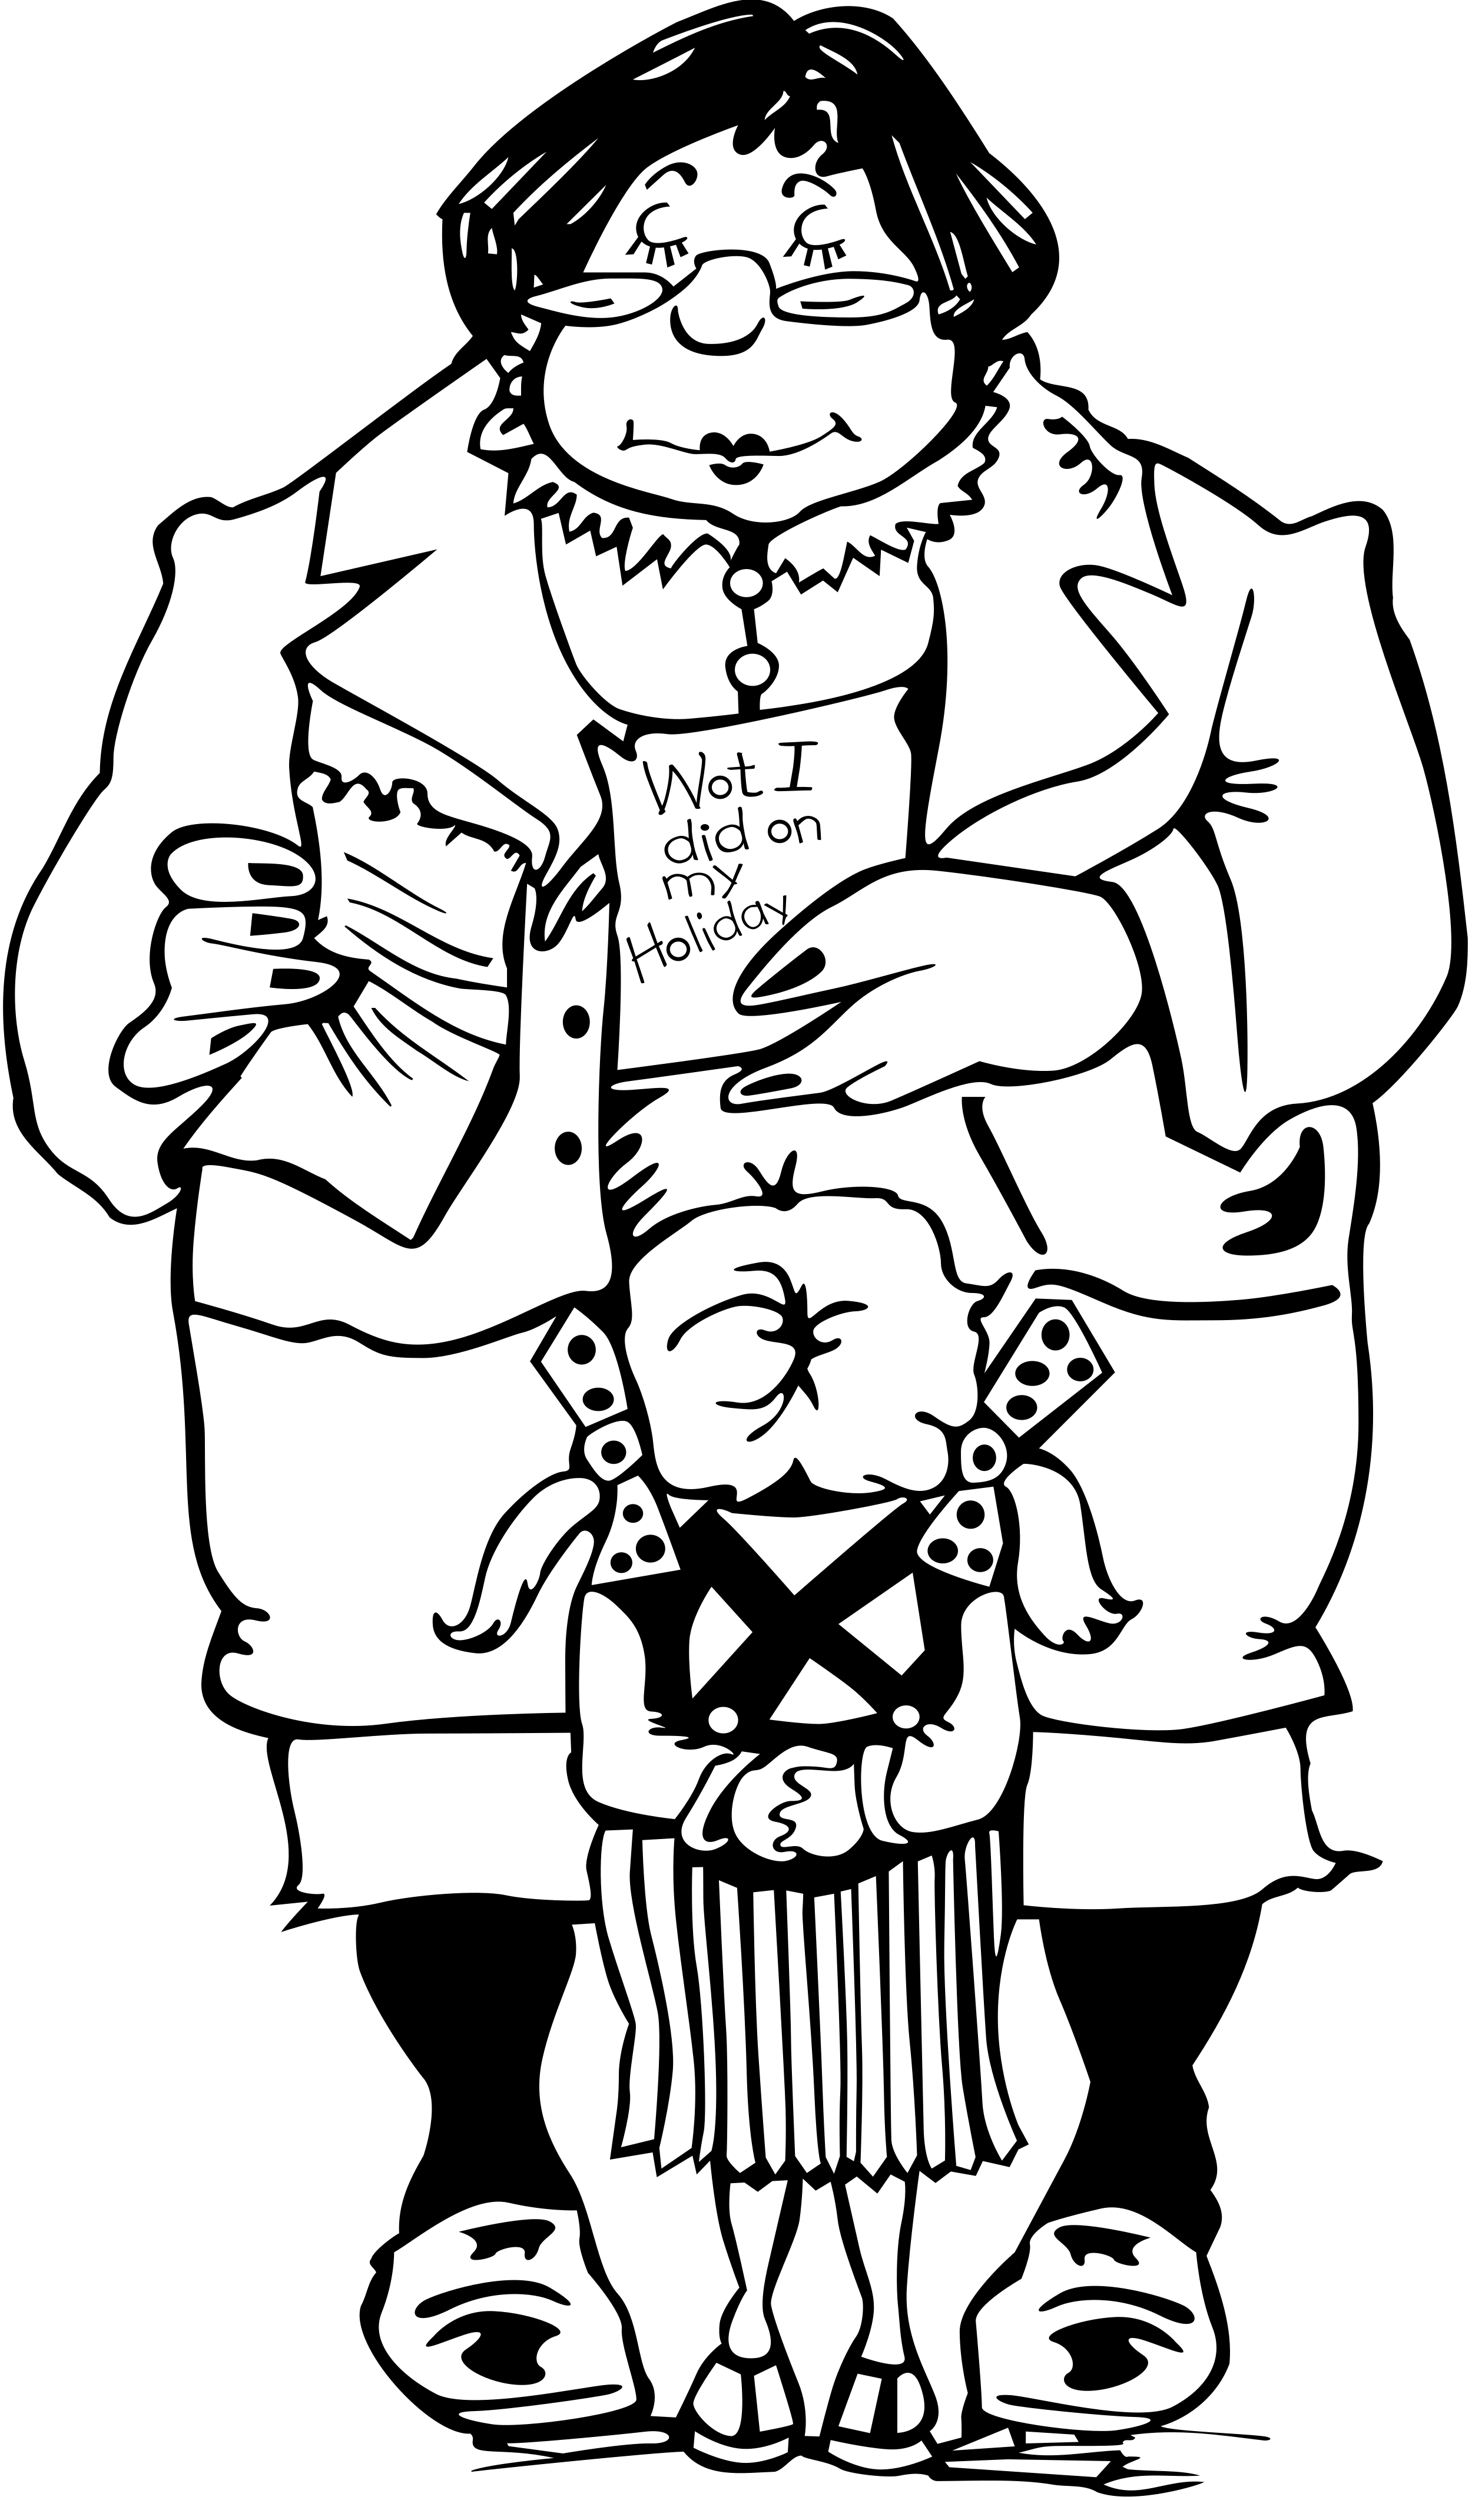 <?xml version="1.0" encoding="UTF-8"?>
<svg xmlns="http://www.w3.org/2000/svg" xmlns:xlink="http://www.w3.org/1999/xlink" width="334pt" height="567pt" viewBox="0 0 334 567" version="1.1">
<g id="surface1">
<path style=" stroke:none;fill-rule:nonzero;fill:rgb(0%,0%,0%);fill-opacity:1;" d="M 302.27 291.438 C 302.27 291.438 289.605 294.105 281.605 294.77 C 273.605 295.438 260.27 296.105 254.938 292.77 C 249.605 289.438 242.27 286.77 234.938 288.105 C 234.938 288.105 230.938 293.438 234.938 292.105 C 238.938 290.77 239.605 290.77 250.27 295.438 C 260.938 300.105 265.605 299.438 275.605 299.438 C 285.605 299.438 292.938 298.105 300.27 296.105 C 307.605 294.105 302.27 291.438 302.27 291.438 "/>
<path style=" stroke:none;fill-rule:nonzero;fill:rgb(0%,0%,0%);fill-opacity:1;" d="M 236.27 279.438 C 232.938 274.105 226.938 260.105 224.27 255.438 C 221.605 250.77 223.605 248.77 223.605 248.77 L 218.27 248.77 C 218.27 248.77 217.605 254.105 222.27 262.105 C 226.938 270.105 232.938 281.438 232.938 281.438 C 236.27 286.77 239.605 284.77 236.27 279.438 "/>
<path style=" stroke:none;fill-rule:nonzero;fill:rgb(0%,0%,0%);fill-opacity:1;" d="M 282.27 274.77 C 290.27 273.438 290.938 276.77 282.938 279.438 C 274.938 282.105 276.27 284.77 282.938 284.77 C 289.605 284.77 295.605 283.438 298.27 278.77 C 300.938 274.105 300.938 266.105 300.27 260.105 C 299.605 254.105 294.27 254.105 294.938 260.105 C 294.938 260.105 291.605 268.77 283.605 270.105 C 275.605 271.438 274.27 276.105 282.27 274.77 "/>
<path style=" stroke:none;fill-rule:nonzero;fill:rgb(0%,0%,0%);fill-opacity:1;" d="M 333.039 212.754 C 330.402 189.07 327.602 166.59 319.84 145.07 C 317.84 142.43 315.602 139.07 316.082 135.551 C 315.281 129.633 318 120.832 313.762 115.633 C 308.961 111.391 302.32 114.91 297.68 117.07 C 295.359 117.633 293.199 119.871 290.723 118.27 C 283.602 112.59 277.199 108.672 269.68 103.871 C 265.281 101.949 260.883 99.23 255.922 99.551 C 254.16 96.191 248.883 96.992 246.961 92.91 C 247.359 86.27 239.52 88.512 236 86.031 C 236.402 82.27 235.762 78.191 233.121 75.312 C 231.121 75.633 229.199 77.07 227.359 77.07 C 229.039 74.512 232.16 74.109 234 71.312 C 249.016 57.348 233.867 41.91 224.48 34.75 C 218.16 24.672 210.719 13.07 202.641 4.191 C 196.238 -0.129 186.32 0.91 180.16 4.75 C 173.109 -4.508 162.379 1.641 153.844 4.91 C 152.793 5.312 119.199 22.832 107.602 37.633 C 104.719 41.312 101.199 44.672 98.961 48.59 C 99.359 48.992 99.762 49.473 100.398 49.711 C 99.918 59.312 101.281 68.832 107.281 76.191 C 105.68 78.512 103.199 79.633 102.398 82.512 C 93.281 88.672 66.762 109.383 64.285 110.559 C 60.598 112.309 56.422 113.059 52.879 115.07 C 51.281 115.152 49.68 113.391 47.918 112.75 C 43.121 112.191 39.281 116.27 35.84 119.152 C 32.719 123.551 36.641 127.633 37.039 132.352 C 31.281 146.27 22.879 159.152 22.641 175.312 C 16.238 181.711 14 189.711 9.68 196.91 C -0.801 211.953 -0.801 230.91 3.039 248.992 C 1.762 256.91 9.121 261.23 13.121 266.273 C 17.121 269.473 22 271.23 24.879 276.113 C 29.84 280.031 35.598 276.113 40.16 274.031 C 40.16 274.031 37.582 289.168 39.281 297.711 C 45.23 329.875 38.176 349.672 50.238 365.391 C 48.32 370.754 45.84 376.273 45.68 382.031 C 45.68 390.465 55.363 393 60.879 394.191 C 58.082 400.332 72.32 420.832 61.199 432.191 L 69.84 431.312 C 69.84 431.312 65.602 435.711 63.762 438.191 C 63.762 438.191 75.199 434.434 81.359 434.191 L 81.359 434.512 C 80.398 435.953 80.648 444.379 81.672 447.133 C 85.742 458.098 95.504 470.691 95.844 471.066 C 100.512 476.16 96.082 488.914 96.082 488.914 C 92.961 494.273 90.238 499.711 90.559 506.512 C 89.602 506.914 84.719 510.434 84.238 512.273 C 83.121 513.551 85.039 514.352 85.359 515.395 C 83.441 517.551 83.281 520.512 81.918 522.914 C 78.879 531.953 97.602 552.512 106.719 551.953 C 107.199 552.352 107.359 552.832 107.281 553.395 C 106.582 557.5 113.762 554.832 125.68 557.473 C 125.68 557.473 110.719 558.832 106.961 560.352 L 106.961 560.594 C 112.078 559.953 148.398 556.191 155.121 556.031 C 160.16 562.273 168.559 560.832 175.84 560.594 C 178.16 559.953 179.68 556.992 181.84 556.914 C 182.562 557.793 187.715 558.125 190.629 559.922 C 192.441 561.043 201.266 562.043 203.922 561.52 C 206.094 561.086 208.336 560.754 210.641 561.473 C 210.641 561.473 211.262 562.719 212.75 562.711 C 221.191 562.68 230.754 562.18 238.641 563.473 C 242.078 564.113 246 563.395 248.961 565.234 C 257.582 568.332 273.359 563.234 273.199 562.914 C 264.562 562.031 258.562 567.152 250.402 563.473 C 258.082 560.273 264.562 561.953 272.32 561.473 C 267.922 560.113 260.961 560.594 255.922 560.031 L 254.723 559.473 C 256.32 558.031 262.16 557.074 255.922 557.152 C 255.281 557.551 254.48 556.273 254.16 555.715 C 246.801 555.953 239.199 557.793 231.121 556.273 C 233.441 555.793 235.602 554.914 238 554.832 C 240.48 554.512 256.883 555.152 254.723 554.031 C 255.121 552.754 257.039 554.113 257.602 552.832 L 256.48 552.273 C 267.344 550.762 276.492 552.262 286.566 553.473 C 288.215 553.672 289.328 552.875 286.602 552.531 C 281.469 551.891 265.52 551.395 263.359 550.273 C 270.242 548.273 276.402 542.992 278.961 536.113 C 279.762 528.031 276.801 519.312 273.762 511.633 L 276.883 505.074 C 278 501.871 276.402 499.074 274.641 496.672 C 279.281 490.273 271.762 484.992 274.32 477.953 C 273.922 474.434 271.199 471.953 270.562 468.434 C 278 457.152 284.16 445.395 286.402 431.871 C 288.723 429.793 292.16 430.273 294.48 428.113 C 295.52 429.07 300.402 429.473 302 428.754 C 302.883 428.031 306.32 424.992 306.32 424.992 C 308 423.871 312.961 425.23 313.762 422.113 C 310.961 420.754 307.121 419.23 304.562 419.793 C 299.52 420.512 299.359 413.871 297.68 410.594 C 297.039 407.23 296.242 402.594 297.359 399.953 C 293.605 387.438 300.938 390.105 306.938 388.105 C 307.418 383.785 300.562 372.434 298.48 369.07 C 309.105 351.555 314.066 328.992 310.32 304.594 C 310.32 304.594 307.84 280.512 310.641 277.551 C 314.32 269.473 313.359 258.754 311.441 250.191 C 317.922 245.633 329.812 230.359 330.742 228.328 C 332.918 223.582 333.098 217.793 333.039 212.754 Z M 232.5 81.5 C 232.75 84.25 235.75 87.75 239.75 89.75 C 243.75 91.75 248.75 98 252 101 C 255.25 104 260.039 102.68 259.039 108.43 C 258.039 114.18 266 134.992 266 134.992 C 266 134.992 254.125 129.309 249.375 128.309 C 244.625 127.309 239.539 129.758 240.5 133 C 241.461 136.242 262.801 161.711 262.801 161.711 C 262.801 161.711 255.539 170.191 246.789 173.441 C 238.039 176.691 220.969 180.453 214.719 187.953 C 208.469 195.453 208.75 191.75 213 169.75 C 217.25 147.75 213.855 132.125 210.578 128.492 C 208.855 126.582 210.398 122.27 210.398 122.27 C 210.398 122.27 212.398 123.711 215.25 122.5 C 218.102 121.289 215.5 116.75 215.5 116.75 C 215.5 116.75 221.25 117.75 223 115.25 C 224.75 112.75 221.172 111 221.922 108.75 C 222.672 106.5 225.602 106.324 226.602 103.824 C 227.602 101.324 224.203 101.5 224.203 99.5 C 224.203 97.5 228.008 95.527 229.008 92.777 C 230.008 90.027 225.359 88.91 225.359 88.91 L 229.121 83.391 C 228.742 80.531 232.25 78.75 232.5 81.5 Z M 199.082 241.5 C 195.25 243.5 188.582 247.5 186.082 247.832 C 183.582 248.168 172.75 249.5 168.25 250.332 C 163.75 251.168 163.418 246 173.75 242.168 C 184.082 238.332 187.469 233.594 192.801 228.594 C 198.133 223.594 205.082 220.832 208.75 220.168 C 212.418 219.5 214.082 218 209.582 219 C 205.082 220 195.234 222.941 189.418 224.168 C 183.602 225.391 177.082 227 172.418 227.832 C 167.75 228.668 166.918 227.5 169.418 224.332 C 173.227 219.508 181.582 209.168 188.75 205.668 C 195.918 202.168 200.418 196.168 212.75 197.5 C 225.082 198.832 246.18 202.156 249.492 203.297 C 252.801 204.434 260.039 219.227 259.039 225.391 C 258.039 231.559 246.75 242.332 238.918 242.832 C 231.082 243.332 222.25 240.668 222.25 240.668 C 222.25 240.668 207.75 247.293 202.25 249.625 C 196.75 251.957 190.082 248.457 192.25 246.625 C 194.418 244.793 200.75 241.832 200.75 241.832 C 200.75 241.832 202.918 239.5 199.082 241.5 Z M 140.105 212.25 C 138.355 207.25 142.16 207.23 140.5 200.25 C 138.84 193.27 140 181.25 136.75 173.75 C 133.5 166.25 138 169.25 140.75 171.5 C 143.5 173.75 145.25 172.5 144.25 170.25 C 143.25 168 145.582 165.668 151.5 166.5 C 157.418 167.332 196.145 158.184 200.762 156.602 C 205.383 155.02 206.078 156.27 206.078 156.27 C 206.078 156.27 202.629 160.41 202.879 162.91 C 203.129 165.41 206.238 168.496 206.695 170.75 C 207.152 173.004 205.422 194.598 205.422 194.598 C 205.422 194.598 199.516 195.895 196.266 197.145 C 193.016 198.395 186.941 201.941 176.691 211.191 C 166.441 220.441 164.5 227 167.605 229.898 C 169.859 232 190.906 227.219 190.906 227.219 C 190.906 227.219 176.68 236.867 172.25 238 C 167.82 239.133 140.078 242.672 140.078 242.672 C 140.078 242.672 141.855 217.25 140.105 212.25 Z M 137.605 279.77 C 140.605 290.438 137.938 293.438 132.938 292.77 C 127.938 292.105 116.27 300.105 104.605 303.438 C 92.938 306.77 86.27 304.105 79.27 300.438 C 72.27 296.77 69.605 303.105 61.938 300.438 C 54.27 297.77 44.27 295.105 44.27 295.105 C 44.27 295.105 43.27 289.77 43.938 281.438 C 44.605 273.105 45.938 265.105 45.938 265.105 C 45.938 265.105 44.938 263.438 51.938 264.77 C 58.938 266.105 60.141 265.66 80.605 276.77 C 92.27 283.105 94.27 287.77 100.938 275.77 C 104.633 269.121 118.27 251.438 117.938 244.105 C 117.605 236.77 119.605 200.438 119.605 200.438 L 121.27 201.438 C 121.27 201.438 122.605 203.438 120.605 210.105 C 118.605 216.77 124.27 216.77 126.605 214.105 C 128.938 211.438 130.27 205.77 130.605 208.438 C 130.938 211.105 138.27 204.77 138.27 204.77 C 138.27 204.77 137.938 219.77 136.938 229.105 C 135.938 238.438 134.605 269.105 137.605 279.77 Z M 142.75 290.75 C 142.5 285.75 153.645 279.648 156.895 276.898 C 160.145 274.148 172.078 272.594 176 274 C 176 274 178.398 276.113 181 273 C 183.602 269.887 194.5 272 198.5 271.75 C 202.5 271.5 200.25 274.5 205.5 274.25 C 210.75 274 213.5 282.938 213.5 286.5 C 213.5 290.062 217 293.25 220.5 293.25 C 224 293.25 223.879 294.48 221.812 295.066 C 219.746 295.652 218.16 301.391 221 302 C 223.84 302.609 220.016 309.262 221.039 311.75 C 222.062 314.234 222.438 320.121 219.938 322.121 C 217.438 324.121 216.16 324.191 212 321.25 C 207.84 318.309 205.5 322 210.25 323 C 215 324 214.5 326.75 215 329.25 C 215.5 331.75 215.051 335.723 211.84 337.391 C 208.629 339.059 205.188 337.73 201 335.5 C 196.812 333.27 193.75 335 197.5 336 C 201.25 337 202.5 337.781 197.5 338.5 C 192.5 339.219 184.801 337.574 183.922 335.953 C 183.039 334.332 180.5 328.75 180 331.25 C 179.5 333.75 176.398 336.273 169.75 339.75 C 163.102 343.227 172.656 334.504 160.766 337.23 C 148.875 339.961 148.656 330.988 148.156 326.738 C 147.656 322.488 145.965 316.5 144.215 312.75 C 142.465 309 140.75 303.25 142.5 301.25 C 144.25 299.25 143 295.75 142.75 290.75 Z M 253.418 366 C 255.75 365.5 254.75 368.832 251.75 368.168 C 248.75 367.5 244.082 364.832 246.418 368.668 C 248.75 372.5 247.082 373.5 244.418 370.668 C 241.75 367.832 240.582 371.5 241.25 372.168 C 241.918 372.832 239.918 374.168 236.918 370.832 C 233.918 367.5 229.672 362.121 231.004 354.289 C 232.34 346.457 230.426 338.363 228.262 337.195 C 226.094 336.031 232.207 332.012 232.207 332.012 C 233.332 331.852 243.777 332.766 245.109 341.266 C 246.441 349.766 246.508 358.266 249.84 360.434 C 253.176 362.598 253.418 363.168 250.418 362.5 C 247.418 361.832 251.082 366.5 253.418 366 Z M 213.75 468.5 C 214.75 479.832 214.414 490 214.414 490 L 211.414 491.832 C 211.414 491.832 209.75 489.668 209.582 482.832 C 209.414 476 208.25 422.168 208.25 422.168 L 211.414 420.832 C 211.414 420.832 212.25 423.168 212.082 426 C 211.914 428.832 212.75 457.168 213.75 468.5 Z M 214.258 441.125 C 214.52 428.086 214.414 424.168 214.582 422.168 C 214.75 420.168 216.582 417.832 216.25 421.832 C 216.25 421.832 217.129 465.469 218.422 473.293 C 219.715 481.117 221.359 489.23 221.359 489.23 L 220.25 492.168 L 216.984 491.219 C 216.984 491.219 213.996 454.164 214.258 441.125 Z M 218.914 421.668 C 218.582 418.5 221.414 414.168 221.25 418.668 C 221.25 418.668 223.082 452.668 223.75 462.168 C 224.414 471.668 230.75 485.5 230.75 485.5 L 227.359 490.031 C 227.359 490.031 223.25 483.5 222.914 476.832 C 222.582 470.168 219.25 424.836 218.914 421.668 Z M 225.52 439.293 C 225.246 432.914 224.812 416.961 224.48 415.793 C 224.148 414.625 226.582 415.332 226.582 415.332 C 226.582 415.332 227.914 432.832 227.082 438.832 C 226.25 444.832 225.789 445.668 225.52 439.293 Z M 221.918 412.668 C 216.082 414.168 211.25 416.168 207.082 415.5 C 202.918 414.832 200.25 408.332 203.418 403 C 206.582 397.668 204.082 391.332 208.25 394.668 C 212.418 398 212.773 395.387 210.418 393.668 C 208.062 391.945 210.355 389.871 213.52 391.871 C 216.688 393.871 217.613 391.707 215.113 390.539 C 212.613 389.375 215.082 389 217.418 384.332 C 219.75 379.668 218.082 375.168 218.082 368.668 C 218.082 362.168 227.262 359.316 227.785 362.113 C 228.395 365.383 230.582 384.668 231.418 389.668 C 232.25 394.668 227.75 411.168 221.918 412.668 Z M 203.75 522.832 C 204.082 525.832 204.215 530.449 205.223 534.469 C 206.23 538.488 195.414 534.5 195.414 534.5 C 195.414 534.5 198.246 528.129 198.293 523.477 C 198.34 518.824 196.164 514.98 195.012 509.879 C 193.859 504.777 191.742 495.477 191.742 495.477 L 194.398 493.633 L 199.082 497.5 L 202.082 493.168 L 205.289 494.812 C 205.289 494.812 205.852 497.816 204.516 504.148 C 203.184 510.48 203.414 519.832 203.75 522.832 Z M 208.836 541.199 C 212.605 551.77 203.605 551.77 203.605 551.77 L 203.605 539.438 C 203.605 539.438 206.828 535.574 208.836 541.199 Z M 200.082 539.5 L 197.414 551.832 L 190.238 550.273 L 194.598 538.355 Z M 190.582 489 L 189.25 493 L 187.359 489.23 C 187.359 489.23 186.914 482.125 186.582 472.125 C 186.25 462.125 184.75 430.332 184.75 430.332 L 189.25 429.5 C 189.25 429.5 191.008 467.621 190.676 474.121 C 190.34 480.621 190.582 489 190.582 489 Z M 173.562 526 C 174.766 528.84 176.75 534.5 171.082 534.832 C 165.414 535.168 164.195 531.633 166.207 526.285 C 168.219 520.941 169.52 519.473 169.52 519.473 C 169.52 519.473 166.988 507.68 165.988 504.348 C 164.988 501.016 165.75 495.168 165.75 495.168 L 168.934 494.996 L 171.938 497.105 L 175.246 494.664 L 178.742 494.477 C 178.742 494.477 175.414 508.832 174.414 513.168 C 173.414 517.5 172.359 523.156 173.562 526 Z M 164.75 460.168 C 164.25 453.168 163.121 426.434 163.121 426.434 L 167.25 428.168 C 167.25 428.168 169.039 454.266 169.414 469.668 C 169.793 485.066 171.414 490.5 171.414 490.5 L 167.914 492.832 C 167.914 492.832 164.699 490.121 164.867 488.789 C 165.031 487.453 165.25 467.168 164.75 460.168 Z M 158.082 446 C 156.582 437.5 157.082 423.5 157.082 423.5 L 159.535 423.445 C 159.535 423.445 159.582 425.168 159.582 430.5 C 159.582 435.832 161.914 454 162.414 468.832 C 162.914 483.668 161.414 487.832 161.414 487.832 L 158.582 490.332 C 158.582 490.332 158.848 487.641 159.68 483.473 C 160.516 479.305 159.582 454.5 158.082 446 Z M 142.918 474.5 C 142.418 470.832 144.582 461.332 144.25 459 C 143.918 456.668 140.418 447.332 138.082 439.5 C 135.75 431.668 135.918 417.668 137.418 415.168 L 143.602 414.91 C 143.602 414.91 143.418 417.297 142.918 424.5 C 142.414 431.703 148.082 450 149.25 456.5 C 150.418 463 148.418 485.168 148.418 485.168 L 140.918 487 C 140.918 487 143.418 478.168 142.918 474.5 Z M 132.082 391 C 130.582 386.668 131.863 366.336 132.582 362.5 C 133.105 359.711 136.75 361.168 139.75 364 C 142.75 366.832 145.25 369.168 146.25 375.332 C 147.25 381.5 144.418 388 147.75 388.168 C 151.082 388.332 150.918 389.668 147.75 389.832 C 144.582 390 153.582 392.332 150.25 391.832 C 146.918 391.332 145.539 393.703 149.918 393.668 C 154.293 393.629 158.801 393.871 154.582 394.668 C 150.367 395.461 155.75 398 159.75 396.168 C 163.75 394.332 167.918 398.668 165.918 397.832 C 163.918 397 160.082 399.332 158.582 403.5 C 157.082 407.668 153.113 412.578 153.113 412.578 C 153.113 412.578 142.082 411.5 135.75 408.668 C 129.418 405.832 133.582 395.332 132.082 391 Z M 111.918 368.168 C 110.918 370 107.25 371.832 104.582 372 C 101.918 372.168 101.082 369.832 104.25 370 C 107.418 370.168 108.844 363.672 110.082 357.832 C 111.324 351.992 116.387 344.363 121.051 339.699 C 125.719 335.031 131.168 335.223 131.168 335.223 C 134.574 335.055 136.23 337.215 136.082 339.668 C 135.938 342.117 133.875 342.875 130.211 345.875 C 126.543 348.875 122.727 354.918 122.559 356.754 C 122.395 358.586 120.199 362.598 119.699 359.098 C 119.199 355.598 117.18 362.68 115.918 368 C 115.07 371.555 111.75 371.668 113.082 369.668 C 114.418 367.668 112.918 366.332 111.918 368.168 Z M 133.258 325.836 C 134.969 324.391 140.418 321.332 142.418 322.5 C 144.418 323.668 145.75 330 145.75 330 C 145.75 330 139.918 335.832 138.082 335.832 C 136.25 335.832 134.684 333.285 133.191 331.023 C 131.703 328.762 133.258 325.836 133.258 325.836 Z M 137.418 349.668 C 140.586 343.168 140.082 336.832 140.082 336.832 L 144.75 334.668 C 144.75 334.668 147.25 336.832 149.25 342 C 151.25 347.168 154.418 356 154.418 356 L 134.25 359.5 C 134.25 359.5 134.25 356.168 137.418 349.668 Z M 217.582 338.168 L 225.418 337.168 L 227.582 350 L 224.48 359.871 C 224.48 359.871 207.52 355.551 208.082 351.668 C 208.645 347.781 217.582 338.168 217.582 338.168 Z M 208.75 340.5 L 214.398 339.152 L 211 343.5 Z M 209.84 374.273 L 204.582 380 L 190.25 368.332 L 207.082 356.668 Z M 204.082 416.168 C 207.812 418.055 206.051 418.875 200.25 417.5 C 194.449 416.125 194.582 397.168 196.75 396.168 C 198.918 395.168 202.582 396.5 202.582 396.5 C 202.582 396.5 202.582 396.5 201.25 401.832 C 199.918 407.168 200.355 414.281 204.082 416.168 Z M 195.582 464.5 C 195.25 455.668 194.75 427.168 194.75 427.168 L 198.75 425.5 C 198.75 425.5 200.414 464.668 200.562 474.293 C 200.703 483.918 201.25 489.168 201.25 489.168 L 198.082 493.668 L 195.25 490.5 C 195.25 490.5 195.914 473.332 195.582 464.5 Z M 179.715 405.793 C 183.602 408.156 181.691 408.469 179.355 408.469 C 177.023 408.469 171.66 412.359 175.84 413.152 C 180.02 413.945 179.633 415.496 177.02 416.457 C 174.402 417.418 174.914 420.668 178.082 420 C 181.25 419.332 181.75 421.168 178.582 422 C 175.414 422.832 168.582 420 166.75 415.668 C 164.914 411.332 166.914 404.668 168.75 402.832 C 170.582 401 171.25 401.836 172.75 401.168 C 175 400.168 178.914 394.668 183.25 396.168 C 187.582 397.668 190.25 397.5 189.914 399.5 C 189.527 401.836 188.035 400.836 185.082 400.668 C 181.34 400.453 180.984 400.695 179.582 401 C 178.102 401.32 175.824 403.43 179.715 405.793 Z M 178.16 490.031 L 175.914 493.168 L 173.75 489.332 C 173.75 489.332 172.914 478.5 172.082 466 C 171.25 453.5 170.914 429.168 170.914 429.168 L 175.582 428.668 C 175.582 428.668 178.082 472 178.25 478.332 C 178.414 484.668 178.16 490.031 178.16 490.031 Z M 185.75 391 C 181.918 391 174.582 390 174.582 390 L 183.715 376.062 C 183.715 376.062 189.75 380.168 192.918 382.668 C 196.082 385.168 199.039 388.539 199.039 388.539 C 199.039 388.539 189.582 391 185.75 391 Z M 202.547 389.402 C 202.547 387.957 203.91 386.785 205.594 386.785 C 207.277 386.785 208.645 387.957 208.645 389.402 C 208.645 390.844 207.277 392.016 205.594 392.016 C 203.91 392.016 202.547 390.844 202.547 389.402 Z M 204.906 341.012 C 202.734 342.203 180.25 361.832 180.25 361.832 C 180.25 361.832 167.582 347.332 164.25 344.5 C 160.918 341.668 163.418 341.832 166.082 343.168 C 166.082 343.168 175.918 344.168 180.082 344.168 C 184.25 344.168 202.418 340.832 203.582 340 C 204.75 339.168 207.074 339.82 204.906 341.012 Z M 170.75 370.168 L 157.121 385.23 C 157.121 385.23 156.082 377.668 156.418 372.168 C 156.75 366.668 161.441 359.871 161.441 359.871 Z M 167.484 390.125 C 167.484 391.785 165.98 393.129 164.125 393.129 C 162.27 393.129 160.766 391.785 160.766 390.125 C 160.766 388.465 162.27 387.121 164.125 387.121 C 165.98 387.121 167.484 388.465 167.484 390.125 Z M 154.25 346.5 L 152.25 342 C 152.25 342 150.5 337.75 151.75 339 C 153 340.25 160.75 340.25 160.75 340.25 Z M 152.66 469.625 C 153.328 461.793 149.418 445.332 147.75 438.832 C 146.082 432.332 145.75 417.332 145.75 417.332 L 153.039 416.91 C 153.039 416.91 152.418 423.332 153.082 432.168 C 153.75 441 156.418 457.832 157.418 467.5 C 158.418 477.168 156.918 487.168 156.918 487.168 L 150.082 491.832 L 149.602 487.152 C 149.602 487.152 151.992 477.457 152.66 469.625 Z M 162.418 419.332 C 158.75 420.832 152.016 418.105 155.68 412.273 C 159.348 406.438 162.281 400.465 162.281 400.465 C 162.281 400.465 164.418 400.168 166.082 399.332 C 167.75 398.5 168.301 397.211 168.301 397.211 L 172.453 397.801 C 172.453 397.801 164.75 403.668 161.25 410.332 C 157.75 417 159.75 418.668 162.918 417.332 C 166.082 416 166.082 417.832 162.418 419.332 Z M 178.398 428.754 L 182.25 429.5 C 182.25 429.5 182.25 430.5 182.082 433.332 C 181.914 436.168 184.082 458.832 184.75 474.168 C 185.414 489.5 186.25 490.668 186.25 490.668 L 183.082 492.832 L 180.414 489 C 180.414 489 179.48 466.961 179.48 462.297 C 179.48 457.629 178.398 428.754 178.398 428.754 Z M 182.207 419.289 C 180.766 417.836 177.414 419.668 177.082 418.5 C 176.75 417.332 179.84 417.23 180.582 414.5 C 181.324 411.77 176.582 413.332 176.914 411.332 C 177.25 409.332 182.914 409.332 183.914 407.5 C 184.914 405.668 179.84 404.832 180.25 402.668 C 180.66 400.5 185.602 401.633 189.25 401.668 C 192.898 401.699 193.75 400 193.75 400 C 193.75 400 193.75 400.668 193.914 404.832 C 194.082 409 195.965 414.797 195.965 414.797 C 195.965 414.797 195.988 416.648 192.652 419.48 C 189.32 422.312 183.645 420.746 182.207 419.289 Z M 193.121 428.434 C 193.121 428.434 194.539 466.289 194.371 473.289 C 194.207 480.289 194.238 488.031 194.238 488.031 L 193.75 490.168 L 192.082 489.168 C 192.082 489.168 192.414 473.168 192.25 463.5 C 192.082 453.832 190.75 429 190.75 429 Z M 202.25 485.332 C 202.082 482 201.664 424.453 201.664 424.453 L 204.879 422.113 C 204.879 422.113 205.234 451.789 206.414 463.168 C 207.598 474.543 208.082 488.832 208.082 488.832 L 205.914 492.832 C 205.914 492.832 202.414 488.668 202.25 485.332 Z M 231.207 326.055 L 223.25 318 L 235.746 297.738 C 235.746 297.738 238.918 295.5 241.418 296.5 C 243.918 297.5 250.082 311.332 250.082 311.332 Z M 223.418 323.832 C 226.262 324.004 229.414 327.984 228.25 331.832 C 227.09 335.684 223.977 336.105 221.039 336.273 C 218.105 336.438 218.035 332.906 218.035 329.238 C 218.035 325.574 221.184 323.699 223.418 323.832 Z M 142.398 319.551 L 132.879 323.633 L 122.75 308.832 L 130.32 296.512 C 130.32 296.512 133.398 298.621 136.855 302.145 C 140.309 305.672 142.398 319.551 142.398 319.551 Z M 83.68 217.633 C 79.359 217.312 74.559 216.434 71.281 212.754 C 72.879 211.391 75.039 210.109 74.16 207.789 L 72.16 208.672 C 73.918 200.352 72.641 191.07 70.961 183.07 C 69.762 181.789 66.801 181.711 67.52 178.992 C 67.918 177.07 70.082 176.832 71.281 174.992 C 72.641 175.312 74.398 175.391 75.039 176.754 C 74.641 178.352 73.039 179.551 73.039 181.312 C 73.762 182.754 75.918 182.109 77.039 181.871 C 79.121 180.59 80.16 175.391 83.121 178.992 C 84.559 179.953 82.719 180.992 82.48 181.871 C 83.039 183.07 85.281 184.031 83.68 185.391 C 83.199 186.754 89.84 186.91 90.879 184.191 C 90.398 183.152 89.52 179.633 90.559 178.992 C 91.441 178.512 92.641 178.832 93.762 178.754 C 94.32 179.711 92.801 181.07 93.762 182.191 C 95.762 183.473 95.918 185.152 94.641 186.832 C 94.48 187.633 101.762 188.832 103.281 187.07 C 103.441 187.871 100.559 190.191 101.199 191.953 L 104.719 188.832 C 107.039 190.512 110.48 189.871 112.16 193.152 C 113.602 193.312 114.078 190.43 115.602 191.711 C 115.602 192.832 113.359 193.789 115.039 194.832 C 116.078 194.754 116.879 192.27 117.922 194.031 L 115.922 197.473 C 117.68 198.434 117.68 195.711 119.359 195.711 C 117.039 203.391 111.762 211.871 115.039 219.633 L 115.039 223.953 C 111.199 223.391 107.602 222.832 103.52 221.953 C 93.918 220.91 86.559 214.031 78.48 209.871 L 78.16 210.109 C 85.855 216.797 94.348 222.281 104.215 224.168 C 106.043 224.52 114.027 224.398 114.777 225.695 C 116.324 228.367 114.801 234.273 114.801 236.91 C 103.121 234.672 93.762 226.992 83.918 220.191 C 82.719 219.23 85.359 218.512 83.68 217.633 Z M 42.25 231.5 C 45 231.25 49.191 230.781 57.441 230.031 C 65.691 229.281 57.25 238.5 51.25 241.25 C 45.25 244 34.719 248.434 30.5 246 C 26.281 243.566 27.871 236.246 32.75 233 C 37.629 229.754 39 224 39 224 C 39 224 37.383 220.141 37.348 216 C 37.27 206.77 42.801 206.109 42.801 206.109 C 42.801 206.109 58.75 205.25 64 205.75 C 69.25 206.25 70.16 207.551 68.75 212.75 C 67.34 217.949 52.25 214 48.25 213 C 44.25 212 45.75 213.75 48.25 214 C 50.75 214.25 60.219 216.887 71.84 218.191 C 83.461 219.496 73.25 227 64.75 227.75 C 56.25 228.5 46.25 230 42 230.5 C 37.75 231 39.5 231.75 42.25 231.5 Z M 38.75 193.75 C 43.816 188.133 60.324 189.102 67.82 194.113 C 74 198.25 72 203 66 203.25 C 60 203.5 46.039 206.789 41.039 201.789 C 36.039 196.789 38.75 193.75 38.75 193.75 Z M 104 185.75 C 100.75 184.75 97 183.75 97 180 C 97 176.25 89 175.75 89 177.5 C 89 179.25 87.25 182 86.25 179 C 85.25 176 83 174.25 81.5 175.75 C 80 177.25 77.25 178.5 77.5 176.25 C 77.75 174 72.344 173.078 71 172.25 C 68.605 170.77 71 159 71 159 C 69.25 155.25 69.25 153.25 72.75 156.5 C 76.25 159.75 87.75 164 96.5 168.5 C 105.25 173 117 182.75 121.75 185.75 C 126.5 188.75 124.68 190.52 123.68 194.27 C 122.68 198.02 120.25 198.5 120.75 194.25 C 121.25 190 107.25 186.75 104 185.75 Z M 134.641 198.031 C 128.879 201.871 127.359 208.434 123.68 213.551 C 122.719 206.754 127.84 201.789 131.762 196.59 L 135.762 193.711 C 136.16 196.031 138.801 198.992 136.641 201.473 C 135.121 203.23 133.68 205.23 132.078 206.672 C 132.238 204.031 133.68 201.152 135.199 198.59 Z M 122.75 117.668 L 126.75 116.332 L 128.418 123.5 L 133.918 120.332 L 135.25 126.168 L 139.918 124 L 141.25 132.832 L 149.082 126.832 L 150.418 133.668 C 150.418 133.668 157.918 123.332 160.25 123.5 C 162.582 123.668 165.582 128.668 165.582 128.668 C 165.582 128.668 163.582 130.5 163.918 133.332 C 164.25 136.168 168.25 138.168 168.25 138.168 L 169.582 146.5 C 169.582 146.5 164.082 147.168 164.582 151.332 C 165.082 155.5 167.418 156.832 167.418 156.832 L 167.582 161.832 C 167.582 161.832 162.418 162.5 156.418 163 C 150.418 163.5 143.918 162 140.582 160.832 C 137.25 159.668 131.75 153.168 130.75 150.668 C 129.75 148.168 125.082 135.332 123.75 130.5 C 122.418 125.668 123.418 119.5 122.75 117.668 Z M 116.082 56.332 C 117.762 56.438 117.52 64.352 116.801 65.871 C 115.68 64.91 116.242 57.453 116.082 56.332 Z M 119.922 74.75 C 119.199 73.711 118.238 72.672 118.238 71.312 L 122.801 73.312 C 122.559 75.711 121.359 77.633 120.238 79.633 C 117.25 77.832 116.801 77.473 115.922 75.312 C 117.52 75.473 118.398 76.27 119.922 74.75 Z M 121.715 67.133 C 126.691 65.902 132.418 63.168 138.582 63.168 C 144.75 63.168 149.582 62.832 150.25 65.332 C 150.918 67.832 144.918 71.332 138.75 72 C 132.582 72.668 125.621 70.473 122.289 69.641 C 118.957 68.809 118.867 67.836 121.715 67.133 Z M 121.121 65.23 L 121.25 62.332 C 121.73 62.172 122.93 64.34 123.25 64.5 Z M 178.418 72.832 C 183.418 73.5 192.406 74.441 196.543 73.691 C 200.68 72.941 208.332 70.973 208.641 68.109 C 208.949 65.25 210.367 66.004 210.777 68.625 C 211.184 71.246 210.562 77.543 214.895 77.043 C 219.23 76.543 213.734 90.129 216.734 91.293 C 219.734 92.461 205.25 106.832 199.418 109.332 C 193.582 111.832 183.832 113.395 181.5 116.062 C 179.164 118.73 170.988 119.68 166.32 116.512 C 161.652 113.344 156.93 114.816 152.262 113.148 C 147.598 111.484 128.727 108.777 124.559 96.109 C 120.395 83.445 128.32 73.871 128.32 73.871 C 128.32 73.871 133.75 74.668 138.582 73.832 C 143.418 73 149.082 69.832 149.082 69.832 C 149.082 69.832 152.496 68.012 155.477 65.395 C 158.457 62.77 159.25 60.332 159.25 60.332 C 159.418 58.832 167.082 57.332 169.918 58.5 C 172.75 59.668 174.75 64.5 174.75 66.168 C 174.75 67.832 173.418 72.168 178.418 72.832 Z M 178.18 66.656 C 178.18 66.656 184.25 63.168 192.875 63.23 C 201.5 63.297 204.512 64.324 206.012 64.656 C 207.512 64.988 208.25 67.332 205.418 68.832 C 202.582 70.332 200.461 71.98 193.082 72 C 185.707 72.02 177.324 71.512 176.656 69.512 C 175.988 67.512 176.539 67.676 178.18 66.656 Z M 221.039 67.871 C 220.562 69.789 218.16 70.992 216.398 71.871 C 216.16 70.109 219.359 68.992 221.039 67.871 Z M 219.922 64.109 C 220.562 64.352 220.641 65.551 220.16 66.109 C 219.84 66.43 218.801 64.59 219.922 64.109 Z M 220.719 101.551 C 222 102.27 224.242 103.23 223.359 104.992 C 221.359 106.75 218 107.152 217.281 110.191 C 218.078 111.551 219.52 111.633 220.594 113.348 L 213.391 114.098 C 213.391 114.098 212.242 114.43 212.961 118.832 C 211.039 119.07 204.801 117.391 203.199 118.832 C 202.32 121.711 207.602 121.633 205.52 124.59 C 204.078 125.473 198.961 122.031 197.441 121.391 C 196.48 123.152 197.762 124.672 198.562 126.031 C 195.922 127.391 194.398 123.871 192.238 122.832 C 191.602 125.551 190.719 131.711 189.359 131.23 L 186.801 128.91 C 185.762 129.391 181.281 132.109 181.281 132.109 C 181.68 129.633 179.762 127.711 178.16 126.59 L 176.078 130.031 C 173.441 128.992 174.078 125.711 174.398 123.473 C 174.879 121.633 186.238 116.352 190.801 114.832 C 199.039 115.07 206 108.27 212.961 104.43 C 217.039 101.789 222.641 97.551 223.602 92.031 L 226.242 92.352 C 225.281 95.789 220.16 97.871 220.719 101.551 Z M 211.75 135.668 C 212.082 138.832 211.984 140.57 210.605 145.855 C 207.832 156.457 181.062 159.77 179.23 160.105 C 177.395 160.438 172.418 161 172.418 161 C 172.418 161 172.25 157.668 172.918 157.332 C 173.582 157 176.75 154.168 176.75 151 C 176.75 147.832 171.918 145.832 171.918 145.832 L 171.082 138.168 C 171.082 138.168 172.582 137.668 174.25 136.332 C 175.918 135 175.082 131.832 175.082 131.832 L 178.582 129.668 L 181.75 134.832 L 186.75 131.668 L 190.082 134.332 L 193.582 126.5 L 199.582 130.668 L 199.918 124.668 L 206.082 127.668 L 207.418 122.668 L 205.75 119.668 L 210.082 120.668 C 210.082 120.668 208.418 123.5 208.082 128.168 C 207.75 132.832 211.418 132.5 211.75 135.668 Z M 170.75 155.57 C 168.535 155.57 166.742 153.934 166.742 151.918 C 166.742 149.898 168.535 148.262 170.75 148.262 C 172.965 148.262 174.758 149.898 174.758 151.918 C 174.758 153.934 172.965 155.57 170.75 155.57 Z M 169.375 135.434 C 167.324 135.434 165.664 134.008 165.664 132.25 C 165.664 130.492 167.324 129.066 169.375 129.066 C 171.426 129.066 173.09 130.492 173.09 132.25 C 173.09 134.008 171.426 135.434 169.375 135.434 Z M 212.961 71.312 C 211.922 68.43 215.762 68.75 217.039 66.992 L 217.84 67.871 C 216.801 69.711 214.879 70.75 212.961 71.312 Z M 215.602 65.871 C 212 53.789 205.52 42.59 202.32 30.672 L 204.078 32.43 C 208.16 43.473 213.199 54.191 216.398 65.551 C 216.32 65.949 215.84 65.871 215.602 65.871 Z M 118.797 82.254 C 118.621 82.242 116.332 83.172 115.359 84.59 C 114.238 83.789 112.641 81.789 114.48 80.512 C 115.914 81.07 118.305 80.039 118.797 82.254 Z M 118.238 89.711 C 117.121 89.789 115.922 89.789 115.602 88.59 C 115.52 86.832 116.719 85.391 118.48 85.391 C 118.16 86.75 118.238 88.27 118.238 89.711 Z M 114.16 92.91 C 114.801 92.43 115.68 92.672 116.48 92.59 C 116.559 95.23 111.52 96.109 114.16 98.672 L 118.801 96.109 C 119.68 97.312 120.32 99.152 121.121 100.672 C 117.602 101.473 113.199 102.75 109.039 101.871 C 108.32 97.949 110.961 94.992 114.16 92.91 Z M 120.559 104.109 C 124.559 99.789 126.48 108.352 130.32 109.312 C 139.359 116.109 148.801 117.711 160.238 117.949 C 162.398 120.672 168.078 119.473 167.762 123.473 C 167.039 124.512 165.762 127.152 165.762 127.152 C 166.32 124.832 162.102 121.961 160.582 121 C 158.422 120.68 152.559 127.871 152.238 128.91 C 148.719 128.191 152.641 125.473 152.238 123.473 C 152.238 122.43 151.039 121.949 150.48 121.152 C 149.121 121.391 144.719 129.18 141.918 129.5 C 141.117 128.059 143.039 121.23 143.602 119.711 L 142.719 117.391 C 138.961 117.152 140.16 122.191 136.641 122.031 C 134.719 120.27 138.32 116.75 134.641 116.27 C 132.078 117.07 131.922 120.031 129.199 120.59 C 128.48 117.23 130.879 114.91 130.879 112.191 C 127.922 110.031 127.359 114.992 124.238 115.07 C 123.441 112.672 129.359 110.75 125.441 109.312 C 122 110.031 119.762 113.23 116.48 114.191 C 116.641 110.75 120.078 107.871 120.559 104.109 Z M 227.68 81.949 C 226.402 83.789 225.602 85.789 223.922 87.473 C 222.078 86.109 224.242 84.832 224.242 83.152 C 225.441 82.91 226.16 81.391 227.68 81.949 Z M 223.855 44.816 C 227.613 48.34 232.254 51.059 235.137 55.457 C 230.965 54.52 224.965 49.52 223.855 44.816 Z M 234.312 48.262 L 232.555 49.703 L 220.152 36.742 C 225.273 39.703 230.312 43.863 234.312 48.262 Z M 231.234 60.645 L 229.707 61.734 C 225.43 54.73 219.801 45.637 216.91 39.336 C 222.051 45.898 227.027 52.754 231.234 60.645 Z M 219.602 62.672 L 219.039 63.23 L 218.16 62.109 L 215.602 52.59 C 217.75 53.168 218.562 59.23 219.602 62.672 Z M 203.641 11.621 C 205.242 13.352 205.887 14.805 203.105 12.293 C 198.77 8.379 191.652 4.07 183.602 7.633 L 182.719 6.832 C 190.234 1.867 200.453 8.172 203.641 11.621 Z M 190.238 32.43 C 186.562 31.07 190.641 24.352 185.359 24.91 C 185.281 23.871 185.359 23.551 186.16 22.91 C 192.48 22.27 188.801 29.23 190.238 32.43 Z M 186.16 10.27 C 189.199 11.871 193.918 13.5 194.562 16.91 C 190.879 14.031 184.641 11.312 186.16 10.27 Z M 187.359 17.711 C 185.602 17.23 184.078 18.832 182.719 17.473 C 183.199 14.031 186.16 16.672 187.359 17.711 Z M 177.75 20.668 C 178.309 20.348 178.562 21.949 179.281 21.789 C 178.16 24.43 175.359 25.23 173.52 27.23 C 173.602 24.672 177.672 23.227 177.75 20.668 Z M 175.84 28.992 C 175.84 28.992 174.75 34.668 178.25 35.668 C 181.75 36.668 184.582 33 184.582 33 C 186.582 30.5 189.082 33 186.582 35 C 184.082 37 184.582 40.832 187.582 40 C 190.582 39.168 195.68 38.191 195.68 38.191 C 195.68 38.191 197.418 40.5 198.75 47.668 C 200.082 54.832 205.402 56.574 207.379 60.539 C 209.355 64.504 207.762 63.789 207.762 63.789 C 207.762 63.789 201.582 61.5 193.75 61.5 C 185.918 61.5 176.082 65.5 176.082 65.5 C 176.082 65.5 176.418 64.332 174.582 59.668 C 172.75 55 158.918 56.668 157.918 58 C 156.918 59.332 158 60.91 158 60.91 L 152.801 64.992 C 152.801 64.992 150.375 61.789 146.375 61.789 C 142.375 61.789 132.32 61.789 132.32 61.789 C 132.32 61.789 141.059 42.27 146.891 37.938 C 152.723 33.602 167.48 28.398 167.48 28.398 C 167.48 28.398 164.594 33.656 167.762 34.992 C 170.926 36.324 175.84 28.992 175.84 28.992 Z M 150.391 9.098 C 151.602 8.641 165.199 3.312 170.641 3.312 L 170.961 3.633 C 162.719 4.832 155.359 8.352 148.16 11.949 C 148.16 11.949 148.812 9.691 150.391 9.098 Z M 157.68 10.832 C 154.918 16.5 147.418 18.832 143.602 18.031 C 143.602 18.031 154.641 12.43 157.68 10.832 Z M 129.441 50.832 L 128.559 50.832 L 137.52 41.949 C 136.078 45.391 132.641 49.152 129.441 50.832 Z M 117.68 49.711 L 116.801 51.152 L 116.48 48.27 C 122.559 41.711 129.121 36.352 135.762 31.312 C 131.359 36.672 123.602 44.031 117.68 49.711 Z M 111.602 47.391 L 109.84 45.949 C 113.84 41.551 118.879 37.391 124 34.43 Z M 111.602 51.711 C 111.922 53.473 113.07 55.906 112.75 57.668 L 110.719 57.473 C 111.039 55.551 110 53.23 111.602 51.711 Z M 105.848 57.164 C 105.82 58.82 105.316 58.984 104.973 57.488 C 104.285 54.492 104 51.098 105.281 48.27 L 106.719 48.27 C 106.309 50.793 105.895 54.176 105.848 57.164 Z M 104.078 46.27 C 106.961 41.871 111.602 39.152 115.359 35.633 C 114.25 40.332 108.25 45.332 104.078 46.27 Z M 85.25 99.25 C 89 96.25 110.395 81.398 110.395 81.398 L 113.5 85.75 C 113.5 85.75 112.512 91.93 109.84 92.91 C 107.168 93.895 106 102.5 106 102.5 L 115.359 107.312 L 114.5 117 C 114.5 117 121.121 112.332 121.121 118.832 C 121.121 125.332 122.68 140.129 129.18 151.629 C 135.68 163.129 142.398 164.352 142.398 164.352 L 141.422 168.145 L 134.641 163.152 L 130.879 166.672 C 130.879 166.672 134.062 175.105 136.242 180.484 C 138.422 185.863 131.922 190.73 127.672 196.48 C 123.422 202.23 121.664 202.324 123.914 198.324 C 126.164 194.324 127.75 191.25 126.5 188 C 125.25 184.75 118.52 181.719 113.02 176.969 C 107.52 172.219 81.5 158.25 75.5 154.75 C 69.5 151.25 67.316 146.879 71.566 145.629 C 75.816 144.379 99.199 124.59 99.199 124.59 L 72.719 130.672 L 76.25 107.25 C 76.25 107.25 81.5 102.25 85.25 99.25 Z M 37.75 273 C 34.25 275 29.25 279 24.75 272 C 20.25 265 15.75 266.5 11.25 260.5 C 6.75 254.5 8.5 250.25 5.5 240.5 C 2.5 230.75 2.25 216 7.75 205.25 C 13.25 194.5 21.75 180.75 23.5 179.25 C 25.25 177.75 25.75 176.5 25.75 171.75 C 25.75 167 29.887 153.289 34.5 145.25 C 39.113 137.211 40.75 129.75 39.25 126.5 C 37.75 123.25 40.25 118 44.25 116.75 C 48.25 115.5 48.75 119 53.25 117.75 C 57.75 116.5 63.195 114.707 67.445 111.457 C 71.695 108.207 76.273 105.977 72.5 111.5 C 72.5 111.5 70.75 126.5 69.25 132 C 68.812 133.605 82.387 130.828 81.605 133.105 C 79.711 138.617 63.25 145.805 63.605 148.105 C 63.738 148.973 66.93 153.105 67.605 158.105 C 68.133 162.004 65.363 169.598 65.605 174.105 C 66.211 185.387 69.949 193.621 67.605 191.77 C 61.27 186.77 43.555 184.945 38.938 188.77 C 32.727 193.914 33.961 199.09 35.5 201 C 37.039 202.91 39.605 204.27 37.605 205.77 C 35.605 207.27 32.27 216.77 34.961 223.07 C 36.688 227.121 31.777 230.281 29.277 232.031 C 26.777 233.781 22.102 243.449 26.25 246.5 C 30.398 249.551 34.23 252.504 40.48 248.754 C 46.73 245.004 51.25 245.25 45.75 250.75 C 40.25 256.25 35 258.75 35.75 263.75 C 36.5 268.75 38.75 270.5 40.25 269.5 C 41.75 268.5 41.25 271 37.75 273 Z M 54.879 244.434 L 54.559 244.113 C 56.641 240.754 61.52 234.031 61.52 234.031 C 62.879 232.992 69.84 232.27 69.84 232.27 C 73.918 237.473 75.281 243.789 79.918 248.754 C 80.801 246.992 74.961 236.27 73.039 232.27 C 73.281 231.789 73.918 232.113 74.48 232.031 C 78.641 239.07 82.641 245.23 88.559 250.992 L 88.879 250.754 C 85.121 243.391 78.559 238.512 76.719 230.594 C 77.629 229.379 78.43 229.512 79.125 230.105 C 79.895 230.77 88.082 242.594 93.441 244.992 L 93.762 244.672 C 88.238 240.672 84.082 233.953 80.238 228.27 L 83.68 222.512 C 88.719 225.07 93.199 228.91 98.082 231.711 C 102.719 235.07 113.598 238.695 113.371 239.297 C 112.98 240.328 112.273 241.34 111.922 242.352 C 107.281 255.07 99.52 267.793 93.762 280.672 L 93.199 281.23 C 86.641 276.91 79.68 272.754 73.84 267.473 C 68.801 265.551 64.398 261.551 58.32 263.152 C 52.398 263.953 47.762 259.23 41.598 260.512 C 45.441 254.91 50.32 249.473 54.879 244.434 Z M 52.25 384.5 C 48.5 381.5 49 373.5 54 375 C 59 376.5 57.75 373.25 55.5 372.25 C 53.25 371.25 53 366.25 58 367.5 C 63 368.75 61.57 365.004 58.32 364.754 C 55.07 364.504 53.273 362.574 49.523 356.574 C 45.773 350.574 46.727 329.246 46.418 323.996 C 46.109 318.746 43.332 303.469 42.84 300.254 C 42.266 296.516 45.75 298.5 53.75 300.75 C 61.75 303 66.5 305.25 70 304.5 C 73.5 303.75 76.75 301.5 81.5 304.5 C 86.25 307.5 88 308 96 308 C 104 308 115.25 303 118.5 302.25 C 121.75 301.5 126.25 298.5 126.25 298.5 L 120.25 308.75 L 130.75 323.25 C 130.75 323.25 130.75 325 129.5 328.5 C 128.25 332 130.5 333.5 127.75 333.75 C 125 334 119.5 337.75 114.5 343.25 C 109.5 348.75 107.938 359.781 106.688 364.281 C 105.438 368.781 101.945 370.191 100.445 367.441 C 98.945 364.691 97.953 365.324 98.203 368.574 C 98.453 371.824 101.129 374.195 107.879 374.945 C 114.629 375.695 119.5 367 122 361.75 C 124.5 356.5 130.25 349.25 131.5 347.75 C 132.75 346.25 135 347.75 134.75 350 C 134.5 352.25 133.25 355 131 359.5 C 128.75 364 128.25 371.5 128.25 376.25 C 128.25 381 128.32 388.434 128.32 388.434 C 128.32 388.434 103.5 388.691 87.5 390.941 C 71.5 393.191 56 387.5 52.25 384.5 Z M 86.418 431.5 C 79.418 433.168 72.082 432.832 72.082 432.832 C 72.082 432.832 74.75 429.168 73.082 429.5 C 71.418 429.832 65.75 429.168 67.75 427.5 C 69.75 425.832 68.082 415.832 66.75 410.5 C 65.418 405.168 64.082 393.832 67.75 394.5 C 71.418 395.168 86.75 393.168 97.082 393.168 C 107.418 393.168 129.441 392.992 129.441 392.992 L 129.605 397.438 C 129.605 397.438 127.676 398.277 128.879 403.633 C 130.086 408.984 135.844 413.891 135.844 413.891 C 135.844 413.891 132.418 421.168 133.082 424.168 C 133.75 427.168 134.625 430.816 133.52 430.992 C 132.418 431.168 121.082 431.168 114.75 429.832 C 108.418 428.5 93.418 429.832 86.418 431.5 Z M 107.75 546.832 C 114.844 546.645 135.492 543.68 138.16 543.016 C 140.828 542.348 143.414 540.5 138.082 540.832 C 132.75 541.168 106.602 546.941 98.934 542.941 C 91.266 538.941 83.66 531.828 86.605 524.488 C 89.555 517.148 89.418 510.832 89.418 510.832 C 94.082 508.168 106.738 497.582 115.406 499.582 C 124.074 501.582 130.879 501.312 130.879 501.312 C 130.879 501.312 131.895 505.566 131.477 507.684 C 131.055 509.801 133.414 515.5 133.414 515.5 C 133.414 515.5 141.414 524.5 141.082 528.168 C 140.75 531.832 144.398 541.191 144.398 544.191 C 144.398 547.191 118.539 550.836 111.75 549.832 C 104.961 548.832 100.656 547.023 107.75 546.832 Z M 147.75 554.168 C 141.84 554.031 127.727 556.441 127.727 556.441 L 115.391 554.781 L 115.047 554.121 C 118.445 554.32 139.773 552.27 146.414 551.5 C 153.059 550.73 153.66 554.301 147.75 554.168 Z M 153.359 548.273 L 147.602 547.953 C 147.602 547.953 149.977 543.16 147.281 539.535 C 144.586 535.906 144.934 525.543 140.141 520.199 C 135.352 514.852 134.367 500.785 129.367 493.117 C 124.367 485.449 120.762 477.156 123.094 466.824 C 125.426 456.488 130.395 447.176 130.684 443.145 C 130.977 439.117 129.762 436.512 129.762 436.512 L 134.961 436.191 C 134.961 436.191 136.551 444.828 138.004 449.34 C 139.461 453.852 142.719 458.992 142.719 458.992 C 142.719 458.992 140.418 465.168 140.418 470.5 C 140.418 475.832 139.938 478.77 139.938 478.77 L 138.398 489.793 L 148.082 488.168 L 149.039 493.793 L 157.121 488.914 L 158.082 493.168 L 161.121 490.031 C 161.121 490.031 162.215 502.082 164.09 508.141 C 165.969 514.195 167.762 518.832 167.762 518.832 C 167.762 518.832 163.605 523.77 163.27 527.105 C 162.938 530.438 163.75 531.5 163.75 531.5 C 163.75 531.5 159.84 534.223 158.004 538.426 C 156.172 542.633 153.359 548.273 153.359 548.273 Z M 162.559 535.871 L 168.082 538.5 C 168.082 538.5 169.75 552.832 165.75 552.5 C 161.75 552.168 157.352 547.051 157.316 545.145 C 157.277 543.238 162.559 535.871 162.559 535.871 Z M 178.75 556.168 C 178.75 556.168 173.312 558.902 168.312 558.566 C 163.312 558.234 157.359 555.152 157.359 555.152 L 157.68 551.395 C 157.68 551.395 163.062 555.055 168.395 555.391 C 173.73 555.723 178.961 552.832 178.961 552.832 Z M 179.938 549.77 C 179.648 550.199 172.414 551.5 172.414 551.5 L 171.082 538.832 L 176.078 536.434 C 176.078 536.434 180.227 549.344 179.938 549.77 Z M 182.59 552.477 C 182.59 552.477 183.73 546.762 181.152 540.402 C 178.574 534.043 175.48 525.832 174.961 522.812 C 174.441 519.793 180.75 508.168 181.414 503.5 C 182.082 498.832 182.16 494.113 182.16 494.113 L 185.082 496.832 L 188.461 494.809 C 188.461 494.809 189.52 498.586 190.082 503.5 C 190.648 508.418 195.094 519.73 195.582 521.156 C 196.07 522.582 195.867 527.684 194.203 530.02 C 192.535 532.352 190.188 537.426 189.039 541.074 C 187.891 544.719 185.922 552.594 185.922 552.594 Z M 199.062 560.055 C 193.395 559.723 187.922 556.031 187.922 556.031 L 188.48 553.395 C 188.48 553.395 196.082 555.168 201.414 555.5 C 206.75 555.832 209.082 553.5 209.082 553.5 L 211.52 557.152 C 211.52 557.152 204.73 560.391 199.062 560.055 Z M 212.719 554.273 L 210.961 551.395 C 210.961 551.395 214.496 549.266 212.164 543.266 C 209.828 537.266 205.094 529.5 205.762 518.832 C 206.426 508.164 208.641 492.352 208.641 492.352 L 212.27 495.105 L 215.75 492.5 L 221.418 493.5 L 223.004 490.121 L 229.082 491.5 L 231.082 487.5 L 233.441 486.352 L 231.105 482.043 C 231.105 482.043 226.418 471.168 226.418 457.5 C 226.418 443.832 230.801 435.312 230.801 435.312 L 235.762 435.312 C 235.762 435.312 237.082 445.832 240.418 453.5 C 243.75 461.168 247.418 472.168 247.418 472.168 C 247.418 472.168 245.617 482.18 241.52 489.793 C 237.426 497.406 230.242 510.832 230.242 510.832 C 230.242 510.832 217.68 521.535 217.75 528.832 C 217.82 536.133 219.602 542.754 219.602 542.754 C 219.602 542.754 217.973 546.836 218.109 548.48 C 218.25 550.121 218.16 552.832 218.16 552.832 Z M 228.73 550.602 L 230.242 554.832 L 216.07 555.793 Z M 252.062 558.184 L 248.75 561.832 L 215.41 559.566 L 214.398 558.352 L 228.73 557.766 Z M 232.75 554.168 L 232.758 551.461 L 243.75 552.168 L 244.75 553.832 Z M 271.414 510.832 C 271.414 510.832 272.137 520.492 275.082 527.832 C 278.031 535.172 273.75 541.832 266.082 545.832 C 258.414 549.832 234.531 543.547 229.195 543.211 C 223.863 542.879 226.453 544.727 229.121 545.395 C 231.785 546.059 250.324 547.977 257.414 548.168 C 264.508 548.355 260.207 550.164 253.414 551.168 C 246.629 552.168 222.801 548.953 222.801 545.953 C 222.801 542.953 221.75 530.168 221.414 526.5 C 221.082 522.832 231.75 516.832 231.75 516.832 C 231.75 516.832 234.109 511.137 233.691 509.016 C 233.27 506.898 237.75 504.168 237.75 504.168 C 237.75 504.168 241.094 502.914 249.762 500.914 C 258.426 498.914 266.75 508.168 271.414 510.832 Z M 298.082 419.832 C 299.75 421.832 303.082 422.5 303.082 422.5 C 303.082 422.5 301.418 426.5 298.418 426.168 C 295.418 425.832 291.75 423.832 286.418 428.5 C 281.082 433.168 263.75 432.168 253.75 432.832 C 243.75 433.5 232.27 432.105 232.27 432.105 C 232.27 432.105 231.75 407.832 233.082 404.832 C 234.418 401.832 234.418 392.832 234.418 392.832 C 234.418 392.832 238.418 392.832 250.082 393.832 C 261.75 394.832 268.418 396.168 275.75 394.832 C 283.082 393.5 291.75 391.832 291.75 391.832 C 291.75 391.832 295.082 397.168 295.082 401.168 C 295.082 405.168 296.418 417.832 298.082 419.832 Z M 299 360.25 C 297.75 363.25 294 370 290.25 367.75 C 286.5 365.5 284.508 367.258 287.25 368.25 C 289.992 369.242 290 371 285.5 370.25 C 281 369.5 282.551 371.559 285.75 371.75 C 288.949 371.941 288.516 373.312 283.84 374.832 C 279.168 376.352 284 377.418 289.25 375.168 C 294.5 372.918 296.5 372 298.75 376.5 C 301 381 300.5 384.5 300.5 384.5 C 300.5 384.5 277.062 390.879 268.562 392.113 C 260.059 393.348 239.391 390.734 236.32 388.992 C 233.25 387.25 231.656 380.922 230.656 376.922 C 229.656 372.922 230.242 369.391 230.242 369.391 C 230.242 369.391 238 376 247.281 375.152 C 253.758 374.559 254.25 368.5 256.75 367.25 C 259.25 366 260.75 361.75 257.5 363 C 254.25 364.25 251.258 358.184 250.258 353.184 C 249.258 348.184 246.574 337.613 242.824 333.363 C 239.074 329.113 235.75 328.5 235.75 328.5 L 253 311.25 L 243.199 294.832 L 235 294.5 L 223.359 311.473 C 223.359 311.473 224.5 307.152 224.52 304.5 C 224.539 301.848 221 298.75 223.25 298.75 C 225.5 298.75 227.68 293.633 229.25 290.75 C 230.82 287.867 228.5 288 226.5 290.25 C 224.5 292.5 222.781 291.523 219.281 291.07 C 215.781 290.621 217.242 283.414 213.84 277.23 C 210.441 271.051 204.262 273.402 203.762 271.152 C 203.262 268.902 193.41 268.473 186.551 270.199 C 179.691 271.926 179 270.25 180.5 264.5 C 182 258.75 178.5 260.5 177.25 265.75 C 176 271 174.25 268.75 172.25 265.5 C 170.25 262.25 167.27 263.711 169.52 265.711 C 171.77 267.711 174.809 271.867 171.602 271.324 C 168.391 270.781 166.129 272.941 162.32 273.262 C 158.508 273.582 151.25 275.25 147.25 278.75 C 143.25 282.25 142 280 146.25 275.75 C 150.5 271.5 155.086 266.66 146.5 272 C 137.914 277.34 141.215 273.031 145.715 269.031 C 150.215 265.031 152 260.5 143.5 267 C 135 273.5 137.5 267.25 142.25 263.75 C 147 260.25 147.371 253.871 140 258.75 C 132.629 263.629 143.047 252.703 149.602 248.992 C 156.152 245.281 146.25 247.25 141.5 247.25 C 136.75 247.25 138.5 245.75 142.5 245.25 C 146.5 244.75 167.469 241.797 167.469 241.797 C 167.469 241.797 169.766 242.395 166.766 243.645 C 163.766 244.895 163 247.25 163.5 251.25 C 164 255.25 187.5 247.75 189.25 251.25 C 191 254.75 200.75 252.75 205.625 250.875 C 209.75 249.289 220.566 243.848 224.816 245.848 C 229.066 247.848 247.164 244.207 252 240.25 C 256.836 236.293 260 234.5 261.5 241.75 C 263 249 264.5 257.75 264.5 257.75 L 281.418 265.938 C 281.418 265.938 286.5 257.5 292.5 254 C 298.5 250.5 306.5 248 307.75 255.75 C 309 263.5 307 274.5 306 281 C 305 287.5 307 294 306.75 298.25 C 306.5 302.5 308.25 302.25 308.25 322.75 C 308.25 343.25 300.25 357.25 299 360.25 Z M 328.25 221.5 C 322.492 235.07 309.438 249.473 294.266 250.293 C 285.016 250.793 283.395 258.914 281.395 260.664 C 279.395 262.414 274.262 257.754 271.762 256.754 C 269.262 255.754 269.504 247.027 268.066 240.25 C 266.625 233.473 258.902 200.781 252.402 200.031 C 245.902 199.281 251.75 197.25 256.75 195 C 261.75 192.75 266 189.5 266.25 188 C 266.5 186.5 274.25 196.5 276.25 200.75 C 278.25 205 279.855 223.5 280.75 235 C 281.645 246.5 282.75 251.75 283 244 C 283.25 236.25 283 208.25 279.25 199.5 C 275.5 190.75 276 188 274 186.25 C 272 184.5 275 182.75 281 185.5 C 287 188.25 291.75 185.25 283.25 183.25 C 274.75 181.25 276.25 179 282.75 179.75 C 289.25 180.5 294 177.25 284.5 177.75 C 275 178.25 277 176 283.75 175 C 290.5 174 293.5 170.75 285 172.5 C 276.5 174.25 275.75 169.25 277.25 162.5 C 278.75 155.75 282.75 143.75 284 139.75 C 285.25 135.75 284.25 130 282.75 136.25 C 281.25 142.5 275.75 161.25 274.75 166 C 273.75 170.75 270.25 183.25 262.75 188 C 255.25 192.75 244 198.75 244 198.75 L 214.75 194.5 C 214.75 194.5 209.613 195.77 216.25 190.25 C 222.887 184.73 235 178.75 244.5 177.25 C 254 175.75 265.25 162 265.25 162 C 265.25 162 257.5 150 251.75 143.5 C 246 137 243 133.5 245.25 131.25 C 247.5 129 255.25 132.25 261.25 134.75 C 267.25 137.25 271 140.5 268.25 132.5 C 265.5 124.5 262.172 115.621 261.922 109.871 C 261.672 104.121 262.25 104.75 264.25 105.75 C 266.496 106.871 280.305 114.383 285.555 119.133 C 290.805 123.883 295.871 119.824 300.691 118.266 C 305.516 116.707 313.102 114.75 309.852 124 C 306.602 133.25 320.215 164.555 322.965 174.305 C 325.715 184.055 331.75 213.25 328.25 221.5 "/>
<path style=" stroke:none;fill-rule:nonzero;fill:rgb(0%,0%,0%);fill-opacity:1;" d="M 99.547 206.641 C 101.684 207.551 101.941 207.141 99.926 206.148 C 92.496 202.504 85.613 196.395 78 193.25 L 78.801 195.152 C 85.883 198.355 92.398 203.598 99.547 206.641 "/>
<path style=" stroke:none;fill-rule:nonzero;fill:rgb(0%,0%,0%);fill-opacity:1;" d="M 79.359 204.672 C 90.879 206.91 99.25 217.551 110.609 219.309 L 111.922 217.312 C 99.68 215.633 90.801 205.871 78.801 203.789 L 79.359 204.672 "/>
<path style=" stroke:none;fill-rule:nonzero;fill:rgb(0%,0%,0%);fill-opacity:1;" d="M 106.398 245.23 C 99.281 239.711 91.602 235.711 85.121 228.594 L 84.238 228.594 C 86.398 233.07 90.719 235.551 94.641 238.352 C 98.559 240.672 102.559 244.27 106.398 245.23 "/>
<path style=" stroke:none;fill-rule:nonzero;fill:rgb(0%,0%,0%);fill-opacity:1;" d="M 151.211 37.691 C 147.543 39.691 146.324 41.91 146.324 41.91 L 146.785 43.039 C 146.785 43.039 148.062 41.887 150.461 39.723 C 152.855 37.559 154.418 39.332 155.418 41.332 C 156.418 43.332 158.406 41.145 158.238 39.312 C 158.074 37.477 154.879 35.691 151.211 37.691 "/>
<path style=" stroke:none;fill-rule:nonzero;fill:rgb(0%,0%,0%);fill-opacity:1;" d="M 180.25 44.332 C 180.25 43.5 180.082 41.672 181.602 41.07 C 183.117 40.473 187.082 43 188.25 44.168 C 189.418 45.332 190.285 44.035 189.453 43.035 C 188.617 42.035 185.418 39.5 181.918 39.332 C 178.418 39.168 177.582 42.332 177.582 42.332 C 176.418 45.332 180.25 45.168 180.25 44.332 "/>
<path style=" stroke:none;fill-rule:nonzero;fill:rgb(0%,0%,0%);fill-opacity:1;" d="M 155.082 53.832 C 153.68 54.352 148.543 56.082 147.043 54.414 C 145.543 52.75 145.75 49.832 147.582 48.332 C 149.418 46.832 152.043 46.832 152.043 46.832 L 151.359 45.949 C 148.562 45.723 144.992 47.957 144.418 50.832 C 144.219 51.816 144.355 52.852 144.816 53.754 L 141.84 57.789 L 143.75 57.668 L 145.566 54.781 C 146.059 55.273 146.695 55.672 147.484 55.918 L 146.582 59.668 L 147.918 60 L 148.801 56.176 C 149.363 56.227 149.984 56.207 150.66 56.117 L 151.418 60.668 L 153.082 60 L 152.047 55.859 C 152.547 55.746 152.988 55.629 153.379 55.512 L 154.418 58.332 L 156.238 57.473 L 154.695 55.02 C 156.523 54.184 156.094 53.461 155.082 53.832 "/>
<path style=" stroke:none;fill-rule:nonzero;fill:rgb(0%,0%,0%);fill-opacity:1;" d="M 182.84 54.895 C 181.34 53.227 181.547 50.309 183.379 48.809 C 185.215 47.309 187.84 47.309 187.84 47.309 L 187.156 46.426 C 184.359 46.199 180.789 48.434 180.215 51.309 C 180.016 52.289 180.148 53.328 180.613 54.227 L 177.637 58.266 L 179.547 58.145 L 181.363 55.258 C 181.852 55.75 182.488 56.145 183.277 56.395 L 182.379 60.145 L 183.715 60.477 L 184.594 56.652 C 185.156 56.703 185.781 56.684 186.453 56.594 L 187.215 61.145 L 188.879 60.477 L 187.844 56.336 C 188.34 56.223 188.781 56.105 189.172 55.984 L 190.215 58.809 L 192.035 57.945 L 190.492 55.496 C 192.32 54.656 191.887 53.938 190.879 54.309 C 189.477 54.828 184.34 56.559 182.84 54.895 "/>
<path style=" stroke:none;fill-rule:nonzero;fill:rgb(0%,0%,0%);fill-opacity:1;" d="M 161.75 80.668 C 170.918 81.332 171.418 77.168 172.918 74.668 C 174.418 72.168 173.207 70.809 171.875 73.477 C 170.539 76.145 166.75 78.168 160.75 78 C 154.75 77.832 153.828 70.504 153.828 70.504 C 153.906 68.172 152.25 69.5 152.082 72 C 151.918 74.5 152.582 80 161.75 80.668 "/>
<path style=" stroke:none;fill-rule:nonzero;fill:rgb(0%,0%,0%);fill-opacity:1;" d="M 194.582 68.5 C 198.082 66.168 194.75 67.168 192.75 68 C 190.75 68.832 181.582 68.332 181.582 68.332 L 182.082 70 C 182.082 70 191.082 70.832 194.582 68.5 "/>
<path style=" stroke:none;fill-rule:nonzero;fill:rgb(0%,0%,0%);fill-opacity:1;" d="M 132.082 69.668 C 135.582 70.5 139.418 68.832 139.418 68.832 L 138.582 67.668 C 138.582 67.668 132.082 69 130.582 68.5 C 129.082 68 128.582 68.832 132.082 69.668 "/>
<path style=" stroke:none;fill-rule:nonzero;fill:rgb(0%,0%,0%);fill-opacity:1;" d="M 171.039 98.414 C 167.871 97.914 166.418 101.168 166.418 101.168 C 166.418 101.168 164.605 97.609 161.441 98.109 C 158.273 98.609 158.801 102.109 158.801 102.109 C 158.801 102.109 154.496 101.777 152.25 100.5 C 150.004 99.223 143.602 99.789 143.602 99.789 C 143.602 99.789 143.84 96.672 143.75 95.668 C 143.66 94.66 141.828 95.004 142.16 96.672 C 142.492 98.34 140.961 100.992 140.25 101.168 C 139.539 101.344 141.016 102.469 141.82 102.133 C 142.621 101.793 142.719 101.23 146.418 100.832 C 150.113 100.438 155.418 103 157.75 103 C 160.082 103 163.367 102.531 164.531 103.863 C 165.699 105.199 166.75 105.168 166.918 104.168 C 167.082 103.168 172.047 103.301 176.547 103.418 C 181.051 103.535 186.781 99.609 188.48 98.352 C 190.176 97.094 190.918 99.332 193.25 100 C 195.582 100.668 196.207 99.469 194.707 98.969 C 193.207 98.469 193.082 96.832 190.918 94.668 C 188.75 92.5 187.418 93.832 188.918 95 C 190.418 96.168 189.418 97 186.25 99 C 183.082 101 174.641 102.43 174.641 102.43 C 174.641 102.43 174.203 98.914 171.039 98.414 "/>
<path style=" stroke:none;fill-rule:nonzero;fill:rgb(0%,0%,0%);fill-opacity:1;" d="M 168.418 105.168 C 167.582 106.168 165.75 106.332 164.582 105.5 C 163.418 104.668 160.918 105.5 160.918 105.5 C 160.918 105.5 162.582 110.168 167.25 110 C 171.918 109.832 173.25 105.332 173.25 105.332 C 173.25 105.332 169.25 104.168 168.418 105.168 "/>
<path style=" stroke:none;fill-rule:nonzero;fill:rgb(0%,0%,0%);fill-opacity:1;" d="M 183.082 215.332 C 180.75 217.055 174.336 222.145 171.836 224.312 C 169.336 226.477 170.25 226.668 174.75 225.668 C 179.25 224.668 183.918 222.832 186.418 220.332 C 188.918 217.832 185.766 213.355 183.082 215.332 "/>
<path style=" stroke:none;fill-rule:nonzero;fill:rgb(0%,0%,0%);fill-opacity:1;" d="M 179.082 243.5 C 175.582 243.5 170.84 245.48 169.25 246.332 C 167.082 247.5 168.082 248.668 169.75 248.5 C 171.418 248.332 175.918 247.5 179.418 246.832 C 182.918 246.168 182.582 243.5 179.082 243.5 "/>
<path style=" stroke:none;fill-rule:nonzero;fill:rgb(0%,0%,0%);fill-opacity:1;" d="M 61 200.75 C 66.25 201 69 201.75 68.75 198.5 C 68.5 195.25 58.82 195.961 56.32 195.711 C 56.32 195.711 55.75 200.5 61 200.75 "/>
<path style=" stroke:none;fill-rule:nonzero;fill:rgb(0%,0%,0%);fill-opacity:1;" d="M 72.5 222.25 C 73.5 219 62 219.75 62 219.75 L 61.199 223.953 C 61.199 223.953 71.5 225.5 72.5 222.25 "/>
<path style=" stroke:none;fill-rule:nonzero;fill:rgb(0%,0%,0%);fill-opacity:1;" d="M 66.27 208.438 C 63.77 207.938 57.27 207.105 57.27 207.105 L 56.75 212.25 C 56.75 212.25 60.5 212 64.5 211.5 C 68.5 211 68.77 208.938 66.27 208.438 "/>
<path style=" stroke:none;fill-rule:nonzero;fill:rgb(0%,0%,0%);fill-opacity:1;" d="M 54.32 232.594 C 51.379 233.172 47.918 235.473 47.918 235.473 L 47.5 239.25 C 47.5 239.25 53.75 236.75 56.75 234 C 59.75 231.25 57.262 232.012 54.32 232.594 "/>
<path style=" stroke:none;fill-rule:nonzero;fill:rgb(0%,0%,0%);fill-opacity:1;" d="M 240.5 98.5 C 244.25 98 246.75 99.25 242.25 102.5 C 237.75 105.75 242.078 107.871 245.25 105 C 248.422 102.129 248.66 108.055 245.938 109.934 C 243.219 111.812 245.961 113.328 248.961 110.75 C 251.961 108.176 252.09 111.641 249.84 115.391 C 247.59 119.141 249.52 117.711 251.5 115.25 C 253.48 112.789 256 107.5 254 107.75 C 252 108 247.531 102.98 247.281 101.23 C 247.031 99.48 243 96 241 94.5 C 241 94.5 240.129 95.398 237.879 95.027 C 235.629 94.652 236.75 99 240.5 98.5 "/>
<path style=" stroke:none;fill-rule:nonzero;fill:rgb(0%,0%,0%);fill-opacity:1;" d="M 107.414 510.832 C 104.414 513.832 112.062 512.254 112.414 511.168 C 112.77 510.082 119.402 508.371 119.066 511.039 C 118.734 513.707 121.574 512.621 122.238 509.953 C 122.906 507.285 128.414 505.832 124.75 503.832 C 121.082 501.832 104.082 506.168 104.082 506.168 C 104.082 506.168 110.414 507.832 107.414 510.832 "/>
<path style=" stroke:none;fill-rule:nonzero;fill:rgb(0%,0%,0%);fill-opacity:1;" d="M 124.75 518.832 C 117.414 514.5 100.961 519.473 96.75 521.5 C 92.539 523.527 92.746 528.461 102.078 523.793 C 111.414 519.125 121.082 519.832 125.414 521.832 C 129.75 523.832 132.082 523.168 124.75 518.832 "/>
<path style=" stroke:none;fill-rule:nonzero;fill:rgb(0%,0%,0%);fill-opacity:1;" d="M 112.082 524.168 C 103.324 523.746 98.418 529.832 98.418 529.832 C 93.418 534.5 100.078 531.234 105.414 529.5 C 110.754 527.766 109.75 530.168 105.75 532.832 C 101.75 535.5 109.414 540.168 116.75 540.832 C 124.082 541.5 124.809 537.934 122.75 536.832 C 120.691 535.734 121.75 531.168 126.082 529.832 C 130.414 528.5 120.844 524.586 112.082 524.168 "/>
<path style=" stroke:none;fill-rule:nonzero;fill:rgb(0%,0%,0%);fill-opacity:1;" d="M 261.082 507.5 C 261.082 507.5 244.082 503.168 240.414 505.168 C 236.75 507.168 242.262 508.621 242.926 511.285 C 243.594 513.953 246.434 515.039 246.098 512.371 C 245.766 509.707 252.395 511.414 252.75 512.5 C 253.105 513.586 260.75 515.168 257.75 512.168 C 254.75 509.168 261.082 507.5 261.082 507.5 "/>
<path style=" stroke:none;fill-rule:nonzero;fill:rgb(0%,0%,0%);fill-opacity:1;" d="M 240.414 520.168 C 233.082 524.5 235.414 525.168 239.75 523.168 C 244.082 521.168 253.754 520.461 263.086 525.125 C 272.422 529.793 272.629 524.859 268.414 522.832 C 264.207 520.805 247.75 515.832 240.414 520.168 "/>
<path style=" stroke:none;fill-rule:nonzero;fill:rgb(0%,0%,0%);fill-opacity:1;" d="M 266.75 531.168 C 266.75 531.168 261.844 525.082 253.082 525.5 C 244.324 525.918 234.75 529.832 239.082 531.168 C 243.414 532.5 244.473 537.066 242.414 538.168 C 240.359 539.266 241.082 542.832 248.414 542.168 C 255.75 541.5 263.414 536.832 259.414 534.168 C 255.414 531.5 254.414 529.102 259.75 530.832 C 265.086 532.566 271.75 535.832 266.75 531.168 "/>
<path style=" stroke:none;fill-rule:nonzero;fill:rgb(0%,0%,0%);fill-opacity:1;" d="M 135.184 306.125 C 135.184 304.27 133.758 302.766 132 302.766 C 130.242 302.766 128.816 304.27 128.816 306.125 C 128.816 307.98 130.242 309.484 132 309.484 C 133.758 309.484 135.184 307.98 135.184 306.125 "/>
<path style=" stroke:none;fill-rule:nonzero;fill:rgb(0%,0%,0%);fill-opacity:1;" d="M 132.215 317.375 C 132.215 318.84 133.797 320.027 135.75 320.027 C 137.703 320.027 139.285 318.84 139.285 317.375 C 139.285 315.91 137.703 314.723 135.75 314.723 C 133.797 314.723 132.215 315.91 132.215 317.375 "/>
<path style=" stroke:none;fill-rule:nonzero;fill:rgb(0%,0%,0%);fill-opacity:1;" d="M 139.25 332.027 C 140.812 332.027 142.078 330.84 142.078 329.375 C 142.078 327.91 140.812 326.723 139.25 326.723 C 137.688 326.723 136.422 327.91 136.422 329.375 C 136.422 330.84 137.688 332.027 139.25 332.027 "/>
<path style=" stroke:none;fill-rule:nonzero;fill:rgb(0%,0%,0%);fill-opacity:1;" d="M 143.625 345.371 C 144.895 345.371 145.922 344.422 145.922 343.25 C 145.922 342.078 144.895 341.129 143.625 341.129 C 142.355 341.129 141.328 342.078 141.328 343.25 C 141.328 344.422 142.355 345.371 143.625 345.371 "/>
<path style=" stroke:none;fill-rule:nonzero;fill:rgb(0%,0%,0%);fill-opacity:1;" d="M 141 356.762 C 142.367 356.762 143.477 355.711 143.477 354.41 C 143.477 353.113 142.367 352.062 141 352.062 C 139.633 352.062 138.523 353.113 138.523 354.41 C 138.523 355.711 139.633 356.762 141 356.762 "/>
<path style=" stroke:none;fill-rule:nonzero;fill:rgb(0%,0%,0%);fill-opacity:1;" d="M 144.273 351.23 C 144.273 352.973 145.766 354.387 147.605 354.387 C 149.445 354.387 150.938 352.973 150.938 351.23 C 150.938 349.488 149.445 348.074 147.605 348.074 C 145.766 348.074 144.273 349.488 144.273 351.23 "/>
<path style=" stroke:none;fill-rule:nonzero;fill:rgb(0%,0%,0%);fill-opacity:1;" d="M 239.5 299.215 C 237.742 299.215 236.316 300.797 236.316 302.75 C 236.316 304.703 237.742 306.285 239.5 306.285 C 241.258 306.285 242.684 304.703 242.684 302.75 C 242.684 300.797 241.258 299.215 239.5 299.215 "/>
<path style=" stroke:none;fill-rule:nonzero;fill:rgb(0%,0%,0%);fill-opacity:1;" d="M 234.25 308.672 C 232.102 308.672 230.359 309.938 230.359 311.5 C 230.359 313.062 232.102 314.328 234.25 314.328 C 236.398 314.328 238.141 313.062 238.141 311.5 C 238.141 309.938 236.398 308.672 234.25 308.672 "/>
<path style=" stroke:none;fill-rule:nonzero;fill:rgb(0%,0%,0%);fill-opacity:1;" d="M 245.129 307.945 C 243.469 307.945 242.125 309.141 242.125 310.613 C 242.125 312.086 243.469 313.281 245.129 313.281 C 246.785 313.281 248.129 312.086 248.129 310.613 C 248.129 309.141 246.785 307.945 245.129 307.945 "/>
<path style=" stroke:none;fill-rule:nonzero;fill:rgb(0%,0%,0%);fill-opacity:1;" d="M 231.836 316.402 C 229.902 316.402 228.336 317.672 228.336 319.23 C 228.336 320.789 229.902 322.055 231.836 322.055 C 233.766 322.055 235.336 320.789 235.336 319.23 C 235.336 317.672 233.766 316.402 231.836 316.402 "/>
<path style=" stroke:none;fill-rule:nonzero;fill:rgb(0%,0%,0%);fill-opacity:1;" d="M 220.723 330.625 C 220.723 332.285 221.91 333.629 223.375 333.629 C 224.84 333.629 226.027 332.285 226.027 330.625 C 226.027 328.965 224.84 327.621 223.375 327.621 C 221.91 327.621 220.723 328.965 220.723 330.625 "/>
<path style=" stroke:none;fill-rule:nonzero;fill:rgb(0%,0%,0%);fill-opacity:1;" d="M 220.238 346.734 C 221.988 346.734 223.41 345.297 223.41 343.52 C 223.41 341.746 221.988 340.309 220.238 340.309 C 218.492 340.309 217.07 341.746 217.07 343.52 C 217.07 345.297 218.492 346.734 220.238 346.734 "/>
<path style=" stroke:none;fill-rule:nonzero;fill:rgb(0%,0%,0%);fill-opacity:1;" d="M 213.922 354.586 C 215.824 354.586 217.367 353.312 217.367 351.738 C 217.367 350.164 215.824 348.887 213.922 348.887 C 212.016 348.887 210.473 350.164 210.473 351.738 C 210.473 353.312 212.016 354.586 213.922 354.586 "/>
<path style=" stroke:none;fill-rule:nonzero;fill:rgb(0%,0%,0%);fill-opacity:1;" d="M 219.496 353.828 C 219.496 355.328 220.809 356.547 222.426 356.547 C 224.047 356.547 225.359 355.328 225.359 353.828 C 225.359 352.328 224.047 351.113 222.426 351.113 C 220.809 351.113 219.496 352.328 219.496 353.828 "/>
<path style=" stroke:none;fill-rule:nonzero;fill:rgb(0%,0%,0%);fill-opacity:1;" d="M 154.352 303.836 C 156.102 300.336 164.102 296.762 167.352 296.262 C 170.602 295.762 176.965 297.105 177.535 298.84 C 178.105 300.574 176.121 302.738 173.621 301.738 C 171.121 300.738 170.852 303.336 174.102 304.086 C 177.352 304.836 181.75 304.41 180.102 308.336 C 178.449 312.262 173.602 319.086 167.352 318.086 C 161.102 317.086 160.852 318.836 166.102 319.336 C 171.352 319.836 173.602 320.086 176.102 316.836 C 178.602 313.586 179.062 320.086 173.062 323.336 C 167.062 326.586 169.34 328.574 173.352 325.336 C 177.359 322.098 180.961 314.629 181.125 314.227 C 182.207 315.516 183.602 316.871 184.496 318.742 C 186.398 322.707 186.113 315.172 183.77 311.617 C 183.469 311.164 183.281 310.762 183.188 310.402 C 183.594 309.684 183.922 308.988 184.074 308.297 C 185.242 307.496 187.25 307.047 188.883 306.336 C 191.938 305 191.195 302.496 188.922 303.938 C 186.648 305.383 184.301 303.621 184.543 301.812 C 184.785 300.004 190.789 297.508 194.074 297.402 C 197.363 297.293 199.012 295.609 192.547 295.039 C 186.078 294.469 183.199 301.805 183.203 297.734 C 183.203 293.664 182.852 289.785 181.914 291.574 C 180.281 294.695 180.559 293.227 179.305 290.184 C 178.203 287.504 176.078 285.633 172.102 286.336 C 163.602 287.836 166.062 288.719 171.062 288.219 C 176.062 287.719 177.352 290.586 178.102 294.586 C 178.852 298.586 174.672 291.906 168.422 293.656 C 162.172 295.406 152.602 300.336 151.602 303.836 C 150.602 307.336 152.602 307.336 154.352 303.836 "/>
<path style=" stroke:none;fill-rule:nonzero;fill:rgb(0%,0%,0%);fill-opacity:1;" d="M 149.711 183.727 C 149.691 183.785 149.406 184.371 149.422 184.477 C 149.453 184.758 149.676 184.871 150.09 184.812 C 150.168 184.801 151.016 184.184 151 184.059 C 150.98 183.906 150.902 183.75 150.758 183.582 C 151.188 182.543 151.613 181.066 152.031 179.148 C 152.453 177.23 152.645 175.785 152.609 174.82 C 153.445 175.684 154.336 176.898 155.273 178.469 C 156.211 180.035 157.035 181.637 157.75 183.258 C 157.859 183.559 158.953 183.469 158.93 183.285 C 158.914 183.148 158.828 183.004 158.676 182.852 C 158.719 182.035 158.98 180.16 159.465 177.234 C 159.949 174.312 160.145 172.453 160.051 171.66 C 160.012 171.348 159.867 171.066 159.621 170.824 C 159.371 170.586 159.121 170.48 158.863 170.516 C 158.617 170.551 158.512 170.73 158.551 171.051 C 158.555 171.102 158.672 171.27 158.898 171.555 C 159.121 171.84 159.246 172.09 159.273 172.309 C 159.336 172.816 159.152 174.387 158.727 177.016 C 158.301 179.645 158.078 181.344 158.059 182.117 C 157.73 181.18 157.105 179.934 156.18 178.383 C 155.258 176.828 154.449 175.625 153.766 174.766 C 153.078 173.906 152.688 173.461 152.59 173.43 C 152.492 173.398 152.387 173.395 152.273 173.41 C 152.133 173.43 152.016 173.48 151.914 173.562 C 151.816 173.648 151.773 173.734 151.785 173.828 C 151.926 175.105 151.789 176.762 151.375 178.797 C 150.961 180.828 150.578 182.145 150.223 182.738 L 148.812 179.242 C 148.324 178.012 147.898 176.848 147.531 175.754 C 147.168 174.66 146.941 173.766 146.859 173.062 C 146.809 172.652 145.805 172.395 145.859 172.852 C 145.953 173.641 146.184 174.598 146.543 175.727 C 146.902 176.859 147.961 179.527 149.711 183.727 "/>
<path style=" stroke:none;fill-rule:nonzero;fill:rgb(0%,0%,0%);fill-opacity:1;" d="M 165.852 174.609 L 168 174.469 C 168.07 176.973 168.211 178.723 168.418 179.719 C 168.578 180.484 169.43 180.805 170.98 180.684 C 171.527 180.641 172.035 180.512 172.5 180.301 C 172.965 180.094 173.18 179.891 173.137 179.695 C 173.078 179.422 172.934 179.293 172.699 179.312 C 172.5 179.328 172.223 179.449 171.871 179.676 C 171.52 179.898 169.617 179.738 169.578 179.562 C 169.383 178.617 169.199 176.918 169.035 174.461 C 169.945 174.422 170.625 174.383 171.066 174.348 C 171.293 174.328 171.363 173.461 171.164 173.477 C 171.078 173.484 170.895 173.539 170.613 173.641 C 170.336 173.742 169.812 173.816 169.043 173.867 L 168.328 171.066 C 168.309 170.984 168.355 170.914 168.469 170.855 C 168.578 170.801 167.477 170.539 167.355 170.68 C 167.234 170.816 167.188 170.961 167.219 171.105 L 167.934 173.891 L 165.355 174.078 C 165.09 174.102 164.969 174.188 165 174.34 C 165.02 174.426 165.645 174.625 165.852 174.609 "/>
<path style=" stroke:none;fill-rule:nonzero;fill:rgb(0%,0%,0%);fill-opacity:1;" d="M 175.762 179.285 C 176.008 179.375 176.289 179.43 176.602 179.449 C 177.129 179.48 183.184 179.219 183.926 179.266 C 184.211 179.281 184.504 178.559 184.09 178.531 C 183.086 178.469 181.988 178.453 180.797 178.484 L 181.496 174.129 C 181.742 172.117 181.891 170.453 181.938 169.133 C 182.324 169.055 184.551 168.996 184.777 169.008 C 185.289 169.039 185.57 168.875 185.613 168.512 C 185.637 168.324 185.238 168.207 184.426 168.156 C 184.035 168.133 183.531 168.137 182.918 168.164 C 182.301 168.195 179 168.391 178.062 168.41 C 177.125 168.43 176.648 168.516 176.629 168.668 C 176.617 168.77 176.703 168.895 176.895 169.047 C 177.086 169.195 179.121 169.297 180.262 169.184 C 180.344 170.062 180.246 171.66 179.961 173.977 L 179.18 178.527 C 178.039 178.648 177.164 178.691 176.547 178.652 C 175.82 178.609 175.512 179.195 175.762 179.285 "/>
<path style=" stroke:none;fill-rule:nonzero;fill:rgb(0%,0%,0%);fill-opacity:1;" d="M 154.031 189.629 C 152.863 189.891 151.984 190.375 151.391 191.09 C 150.797 191.801 150.625 192.605 150.879 193.496 C 151.098 194.266 151.605 194.875 152.402 195.324 C 153.195 195.77 153.977 195.91 154.738 195.742 C 156.012 195.457 156.832 194.809 157.191 193.797 C 157.27 194.277 157.344 194.645 157.414 194.895 C 157.453 195.035 158.445 195.148 158.414 195.031 L 157.727 192.938 C 157.57 192.379 157.395 191.531 157.211 190.391 C 157.023 189.246 156.941 188.336 156.965 187.652 C 156.988 186.973 156.918 186.355 156.762 185.801 C 156.699 185.586 155.824 185.848 155.922 186.188 C 156.078 186.746 156.199 188.066 156.277 190.148 C 156.027 189.887 155.68 189.715 155.23 189.633 C 154.781 189.551 154.383 189.551 154.031 189.629 Z M 156.465 191.199 C 156.551 191.438 156.648 191.746 156.762 192.137 C 156.945 192.785 156.848 193.391 156.473 193.949 C 156.094 194.512 155.484 194.883 154.648 195.07 C 154.051 195.203 153.445 195.094 152.836 194.746 C 152.223 194.395 151.832 193.93 151.668 193.352 C 151.465 192.625 151.586 191.969 152.043 191.371 C 152.496 190.777 153.219 190.371 154.203 190.152 C 154.602 190.062 155.059 190.156 155.566 190.434 C 156.078 190.711 156.379 190.965 156.465 191.199 "/>
<path style=" stroke:none;fill-rule:nonzero;fill:rgb(0%,0%,0%);fill-opacity:1;" d="M 160.777 192.273 L 160.051 189.57 C 159.949 189.215 159.145 189.367 159.23 189.672 L 159.941 192.461 C 160.059 192.875 160.238 193.391 160.48 194.008 C 160.727 194.625 160.871 195.027 160.926 195.211 C 160.977 195.387 161.801 195.16 161.73 194.902 C 161.664 194.68 161.516 194.277 161.285 193.699 C 161.055 193.121 160.887 192.645 160.777 192.273 "/>
<path style=" stroke:none;fill-rule:nonzero;fill:rgb(0%,0%,0%);fill-opacity:1;" d="M 165.574 187.055 C 164.406 187.316 163.523 187.801 162.93 188.516 C 162.336 189.227 162.164 190.031 162.418 190.922 C 163.035 193.086 164.285 193.609 166.277 193.168 C 167.555 192.883 168.371 192.234 168.73 191.223 C 168.809 191.703 168.883 192.07 168.953 192.32 C 168.992 192.465 169.09 192.57 169.246 192.641 C 169.402 192.715 169.988 192.574 169.953 192.461 L 169.27 190.363 C 169.109 189.805 168.938 188.957 168.75 187.816 C 168.562 186.676 168.48 185.762 168.504 185.078 C 168.527 184.398 168.461 183.781 168.301 183.227 C 168.238 183.012 168.086 182.93 167.84 182.984 C 167.488 183.062 167.363 183.273 167.461 183.613 C 167.617 184.172 167.738 185.492 167.816 187.574 C 167.566 187.312 167.219 187.145 166.77 187.062 C 166.32 186.98 165.922 186.977 165.574 187.055 Z M 168.004 188.629 C 168.094 188.863 168.191 189.172 168.301 189.562 C 168.484 190.211 168.391 190.816 168.012 191.375 C 167.633 191.938 167.027 192.309 166.188 192.496 C 165.59 192.629 164.988 192.52 164.375 192.172 C 163.762 191.82 163.371 191.355 163.211 190.777 C 163.004 190.051 163.129 189.395 163.582 188.801 C 164.039 188.203 164.758 187.797 165.742 187.578 C 166.141 187.488 166.598 187.582 167.109 187.859 C 167.617 188.137 167.918 188.395 168.004 188.629 "/>
<path style=" stroke:none;fill-rule:nonzero;fill:rgb(0%,0%,0%);fill-opacity:1;" d="M 184.988 185.492 C 184.383 185.145 183.758 184.996 183.117 185.059 C 182.258 185.141 181.535 185.531 180.941 186.23 C 180.922 186.184 180.629 185.586 180.426 185.605 C 180.082 185.637 179.945 185.855 180.016 186.262 C 180.051 186.469 180.23 187.012 180.555 187.895 C 180.875 188.777 181.098 189.578 181.223 190.289 C 181.312 190.828 181.379 191.148 181.418 191.258 C 181.457 191.367 182.227 191.047 182.211 190.953 C 182.16 190.68 181.473 188.324 181.16 187.145 C 181.355 187.121 182.484 185.754 183.242 185.68 C 183.664 185.641 184.09 185.75 184.516 186.012 C 184.941 186.27 185.184 186.57 185.242 186.914 C 185.305 187.285 185.344 187.781 185.355 188.402 C 185.367 189.023 185.473 190.238 185.484 190.309 C 185.527 190.555 186.215 190.566 186.281 190.465 C 186.344 190.363 186.121 187.309 186.059 186.934 C 185.953 186.324 185.598 185.844 184.988 185.492 "/>
<path style=" stroke:none;fill-rule:nonzero;fill:rgb(0%,0%,0%);fill-opacity:1;" d="M 150.312 199.328 C 150.352 199.523 150.531 200.035 150.852 200.863 C 151.176 201.691 151.398 202.441 151.523 203.109 C 151.617 203.609 151.684 203.914 151.723 204.016 C 151.762 204.117 152.527 203.816 152.512 203.73 C 152.465 203.473 151.773 201.266 151.461 200.156 C 152.031 199.316 152.73 198.859 153.551 198.785 C 153.992 198.746 154.469 198.848 154.98 199.09 C 155.492 199.328 155.777 199.605 155.836 199.918 L 156.215 202.668 C 156.223 202.699 156.395 203.426 156.582 203.406 C 156.816 203.387 156.965 203.328 157.031 203.234 C 157.094 203.137 157.098 202.926 157.035 202.594 C 157.035 202.594 156.52 199.488 156.387 199.316 C 156.973 198.805 157.605 198.52 158.281 198.457 C 159.09 198.387 159.77 198.578 160.324 199.035 C 160.879 199.488 161.242 200.164 161.406 201.059 C 161.453 201.301 161.277 202.656 161.328 202.941 C 161.355 203.09 162.043 203.055 162.082 202.953 C 162.117 202.852 162.176 201.242 162.137 201.023 C 161.93 199.91 161.473 199.098 160.773 198.578 C 160.07 198.062 159.203 197.852 158.168 197.945 C 157.371 198.016 156.648 198.328 155.996 198.879 C 155.695 198.629 155.289 198.445 154.789 198.328 C 154.285 198.211 153.832 198.168 153.422 198.203 C 152.562 198.281 151.836 198.648 151.242 199.301 C 151.223 199.258 150.93 198.695 150.727 198.715 C 150.383 198.746 150.242 198.949 150.312 199.328 "/>
<path style=" stroke:none;fill-rule:nonzero;fill:rgb(0%,0%,0%);fill-opacity:1;" d="M 161.707 196.656 C 161.727 196.773 162.438 197.359 163.836 198.414 C 165.23 199.469 165.949 200.078 165.984 200.246 C 165.738 200.773 165.508 201.219 165.289 201.578 C 165.074 201.941 164.77 202.324 164.383 202.727 C 163.992 203.133 163.812 203.391 163.828 203.496 C 163.871 203.719 164.09 203.812 164.488 203.777 C 164.73 203.754 165.43 202.691 166.586 200.586 C 166.707 200.637 167.316 200.508 167.277 200.297 C 167.266 200.246 167.113 200.137 166.82 199.969 C 167.047 199.461 167.195 199.117 167.262 198.93 C 167.324 198.746 167.559 198.23 167.957 197.383 C 168.355 196.535 168.551 196.086 168.539 196.031 C 168.516 195.91 167.613 195.793 167.562 196.023 C 167.492 196.355 167.047 197.527 166.223 199.539 C 166.023 199.336 162.766 196.648 162.652 196.52 C 162.543 196.387 162.258 196.23 162.113 196.242 C 162.004 196.254 161.688 196.562 161.707 196.656 "/>
<path style=" stroke:none;fill-rule:nonzero;fill:rgb(0%,0%,0%);fill-opacity:1;" d="M 143.668 217.305 C 143.574 217.387 143.312 217.762 143.348 217.863 C 143.402 218.008 143.832 218.109 143.949 218.051 C 143.949 218.051 145.324 222.539 145.438 222.848 C 145.555 223.156 146.188 222.961 146.223 222.844 C 146.262 222.727 144.484 217.566 144.484 217.566 C 144.484 217.566 148.816 214.906 148.84 214.895 C 148.938 215.121 150.254 218.297 150.422 218.75 C 150.539 219.062 150.668 219.254 150.812 219.324 C 150.91 219.367 151.355 218.871 151.297 218.707 C 151.281 218.676 149.625 214.879 149.48 214.539 C 149.559 214.52 149.98 214.336 150.102 214.273 C 150.375 214.129 150.449 213.883 150.316 213.535 C 150.258 213.371 150.113 213.344 149.887 213.465 C 149.781 213.52 149.297 213.844 149.195 213.922 L 147.605 209.465 C 147.547 209.305 147.48 209.195 147.41 209.141 C 147.34 209.086 146.809 209.684 146.887 209.898 L 148.598 214.289 C 148.184 214.574 144.246 216.926 144.246 216.926 C 144.246 216.926 143.031 212.965 142.969 212.801 C 142.898 212.613 142.82 212.52 142.73 212.512 C 142.641 212.504 142.176 212.777 142.148 212.91 C 142.121 213.043 142.148 213.227 142.234 213.453 L 143.668 217.305 "/>
<path style=" stroke:none;fill-rule:nonzero;fill:rgb(0%,0%,0%);fill-opacity:1;" d="M 158.691 214.016 C 158.461 213.457 158.297 213.066 158.203 212.844 C 158.105 212.621 156.738 209.402 156.504 208.793 C 156.266 208.18 156.125 207.828 156.078 207.73 C 156.039 207.645 155.414 207.773 155.41 207.848 C 155.406 207.922 155.434 208.016 155.488 208.137 C 155.637 208.457 156.402 210.363 156.613 210.891 C 156.824 211.414 157.035 211.902 157.246 212.355 C 157.367 212.613 158.059 214.246 158.25 214.695 C 158.438 215.148 158.578 215.473 158.672 215.672 C 158.738 215.82 158.82 215.914 158.914 215.949 C 159.012 215.988 159.48 215.648 159.441 215.562 C 159.434 215.551 159.426 215.527 159.41 215.492 C 159.391 215.453 158.922 214.574 158.691 214.016 "/>
<path style=" stroke:none;fill-rule:nonzero;fill:rgb(0%,0%,0%);fill-opacity:1;" d="M 161.715 214.199 C 161.438 213.734 160.09 210.809 160.09 210.809 C 159.953 210.516 159.797 210.402 159.617 210.48 C 159.391 210.574 159.336 210.746 159.453 211.004 L 160.453 213.309 C 160.609 213.648 160.836 214.066 161.121 214.566 C 161.41 215.066 161.594 215.395 161.664 215.547 C 161.73 215.691 162.352 215.391 162.254 215.18 C 162.168 214.992 161.988 214.668 161.715 214.199 "/>
<path style=" stroke:none;fill-rule:nonzero;fill:rgb(0%,0%,0%);fill-opacity:1;" d="M 158.797 206.984 C 158.645 206.938 158.523 206.934 158.434 206.973 C 158.27 207.039 158.172 207.18 158.145 207.391 C 158.113 207.602 158.145 207.809 158.238 208.012 C 158.426 208.41 158.613 208.566 158.812 208.484 C 159.031 208.395 159.172 208.25 159.242 208.055 C 159.316 207.859 159.297 207.645 159.188 207.41 C 159.078 207.176 158.949 207.031 158.797 206.984 "/>
<path style=" stroke:none;fill-rule:nonzero;fill:rgb(0%,0%,0%);fill-opacity:1;" d="M 166.727 208.188 C 166.398 207.227 166.191 206.453 166.102 205.863 C 166.016 205.277 165.863 204.754 165.652 204.297 C 165.57 204.117 164.914 204.457 165.047 204.738 C 165.258 205.199 165.559 206.316 165.945 208.098 C 165.707 207.906 165.402 207.805 165.031 207.789 C 164.664 207.777 164.348 207.828 164.082 207.938 C 163.195 208.312 162.57 208.844 162.211 209.531 C 161.852 210.223 161.84 210.934 162.18 211.664 C 162.477 212.301 162.973 212.762 163.676 213.043 C 164.379 213.328 165.016 213.348 165.594 213.105 C 166.562 212.695 167.113 212.035 167.242 211.117 C 167.379 211.523 167.738 212.23 167.871 212.273 C 168.008 212.316 168.449 212.121 168.406 212.027 L 167.531 210.312 C 167.32 209.852 167.051 209.145 166.727 208.188 Z M 166.691 211.344 C 166.48 211.871 166.055 212.273 165.422 212.539 C 164.965 212.73 164.469 212.715 163.93 212.492 C 163.387 212.27 163.008 211.918 162.785 211.441 C 162.508 210.844 162.504 210.262 162.773 209.691 C 163.043 209.125 163.551 208.684 164.297 208.367 C 164.602 208.238 164.977 208.262 165.426 208.434 C 165.875 208.605 166.152 208.789 166.258 208.98 C 166.363 209.172 166.492 209.426 166.641 209.746 C 166.887 210.281 166.906 210.812 166.691 211.344 "/>
<path style=" stroke:none;fill-rule:nonzero;fill:rgb(0%,0%,0%);fill-opacity:1;" d="M 172.332 204.664 C 172.18 204.344 171.934 204.254 171.594 204.398 C 171.352 204.5 171.34 204.785 171.559 205.254 C 171.43 205.199 171.207 205.188 170.895 205.219 C 170.578 205.254 170.32 205.312 170.121 205.395 C 169.285 205.746 168.727 206.266 168.438 206.953 C 168.152 207.637 168.188 208.367 168.543 209.137 C 168.816 209.73 169.258 210.176 169.855 210.48 C 170.457 210.781 171 210.828 171.48 210.629 C 172.453 210.219 173.012 209.441 173.148 208.297 C 173.375 208.887 173.539 209.285 173.633 209.492 C 173.766 209.773 174.488 209.578 174.441 209.484 L 173.312 207.27 C 173.262 207.156 173.105 206.742 172.844 206.02 C 172.586 205.297 172.414 204.844 172.332 204.664 Z M 172.543 208.668 C 172.387 209.395 172.012 209.887 171.418 210.133 C 170.965 210.324 170.527 210.285 170.105 210.02 C 169.684 209.75 169.348 209.34 169.09 208.785 C 168.824 208.215 168.805 207.641 169.027 207.066 C 169.25 206.492 169.715 206.059 170.418 205.762 C 170.555 205.703 171.816 205.719 171.859 205.66 L 172.344 206.637 C 172.637 207.262 172.703 207.941 172.543 208.668 "/>
<path style=" stroke:none;fill-rule:nonzero;fill:rgb(0%,0%,0%);fill-opacity:1;" d="M 177.5 209.16 C 177.434 209.559 177.84 210.566 178.062 208.992 C 178.109 208.664 178.402 207.938 178.465 207.91 C 178.684 207.82 178.746 207.676 178.656 207.48 C 178.637 207.438 178.488 207.367 178.215 207.273 C 178.246 206.734 178.441 203.156 178.418 203.105 C 178.367 202.996 177.641 203.086 177.668 203.316 C 177.711 203.652 177.699 204.879 177.637 206.996 C 177.426 206.844 174.172 205.004 174.047 204.902 C 173.926 204.801 173.32 205.164 173.363 205.25 C 173.41 205.359 177.578 207.574 177.652 207.723 C 177.613 208.285 177.562 208.766 177.5 209.16 "/>
<path style=" stroke:none;fill-rule:nonzero;fill:rgb(0%,0%,0%);fill-opacity:1;" d="M 163.406 181.215 C 164.895 181.215 166.102 180.027 166.102 178.562 C 166.102 177.098 164.895 175.91 163.406 175.91 C 161.918 175.91 160.711 177.098 160.711 178.562 C 160.711 180.027 161.918 181.215 163.406 181.215 Z M 163.406 176.797 C 164.457 176.797 165.309 177.586 165.309 178.562 C 165.309 179.539 164.457 180.328 163.406 180.328 C 162.355 180.328 161.508 179.539 161.508 178.562 C 161.508 177.586 162.355 176.797 163.406 176.797 "/>
<path style=" stroke:none;fill-rule:nonzero;fill:rgb(0%,0%,0%);fill-opacity:1;" d="M 158.965 187.656 C 158.965 188.07 159.398 188.406 159.938 188.406 C 160.473 188.406 160.91 188.07 160.91 187.656 C 160.91 187.242 160.473 186.906 159.938 186.906 C 159.398 186.906 158.965 187.242 158.965 187.656 "/>
<path style=" stroke:none;fill-rule:nonzero;fill:rgb(0%,0%,0%);fill-opacity:1;" d="M 176.906 191.215 C 178.395 191.215 179.602 190.027 179.602 188.562 C 179.602 187.098 178.395 185.91 176.906 185.91 C 175.418 185.91 174.211 187.098 174.211 188.562 C 174.211 190.027 175.418 191.215 176.906 191.215 Z M 176.906 186.797 C 177.957 186.797 178.809 187.586 178.809 188.562 C 178.809 189.539 177.957 190.328 176.906 190.328 C 175.855 190.328 175.008 189.539 175.008 188.562 C 175.008 187.586 175.855 186.797 176.906 186.797 "/>
<path style=" stroke:none;fill-rule:nonzero;fill:rgb(0%,0%,0%);fill-opacity:1;" d="M 153.906 212.66 C 152.418 212.66 151.211 213.848 151.211 215.312 C 151.211 216.777 152.418 217.965 153.906 217.965 C 155.395 217.965 156.602 216.777 156.602 215.312 C 156.602 213.848 155.395 212.66 153.906 212.66 Z M 153.906 217.078 C 152.855 217.078 152.008 216.289 152.008 215.312 C 152.008 214.336 152.855 213.547 153.906 213.547 C 154.957 213.547 155.809 214.336 155.809 215.312 C 155.809 216.289 154.957 217.078 153.906 217.078 "/>
<path style=" stroke:none;fill-rule:nonzero;fill:rgb(0%,0%,0%);fill-opacity:1;" d="M 130.77 228 C 129.078 228 127.707 229.688 127.707 231.77 C 127.707 233.855 129.078 235.543 130.77 235.543 C 132.465 235.543 133.836 233.855 133.836 231.77 C 133.836 229.688 132.465 228 130.77 228 "/>
<path style=" stroke:none;fill-rule:nonzero;fill:rgb(0%,0%,0%);fill-opacity:1;" d="M 128.938 256.664 C 127.246 256.664 125.871 258.355 125.871 260.438 C 125.871 262.52 127.246 264.211 128.938 264.211 C 130.629 264.211 132.004 262.52 132.004 260.438 C 132.004 258.355 130.629 256.664 128.938 256.664 "/>
</g>
</svg>
